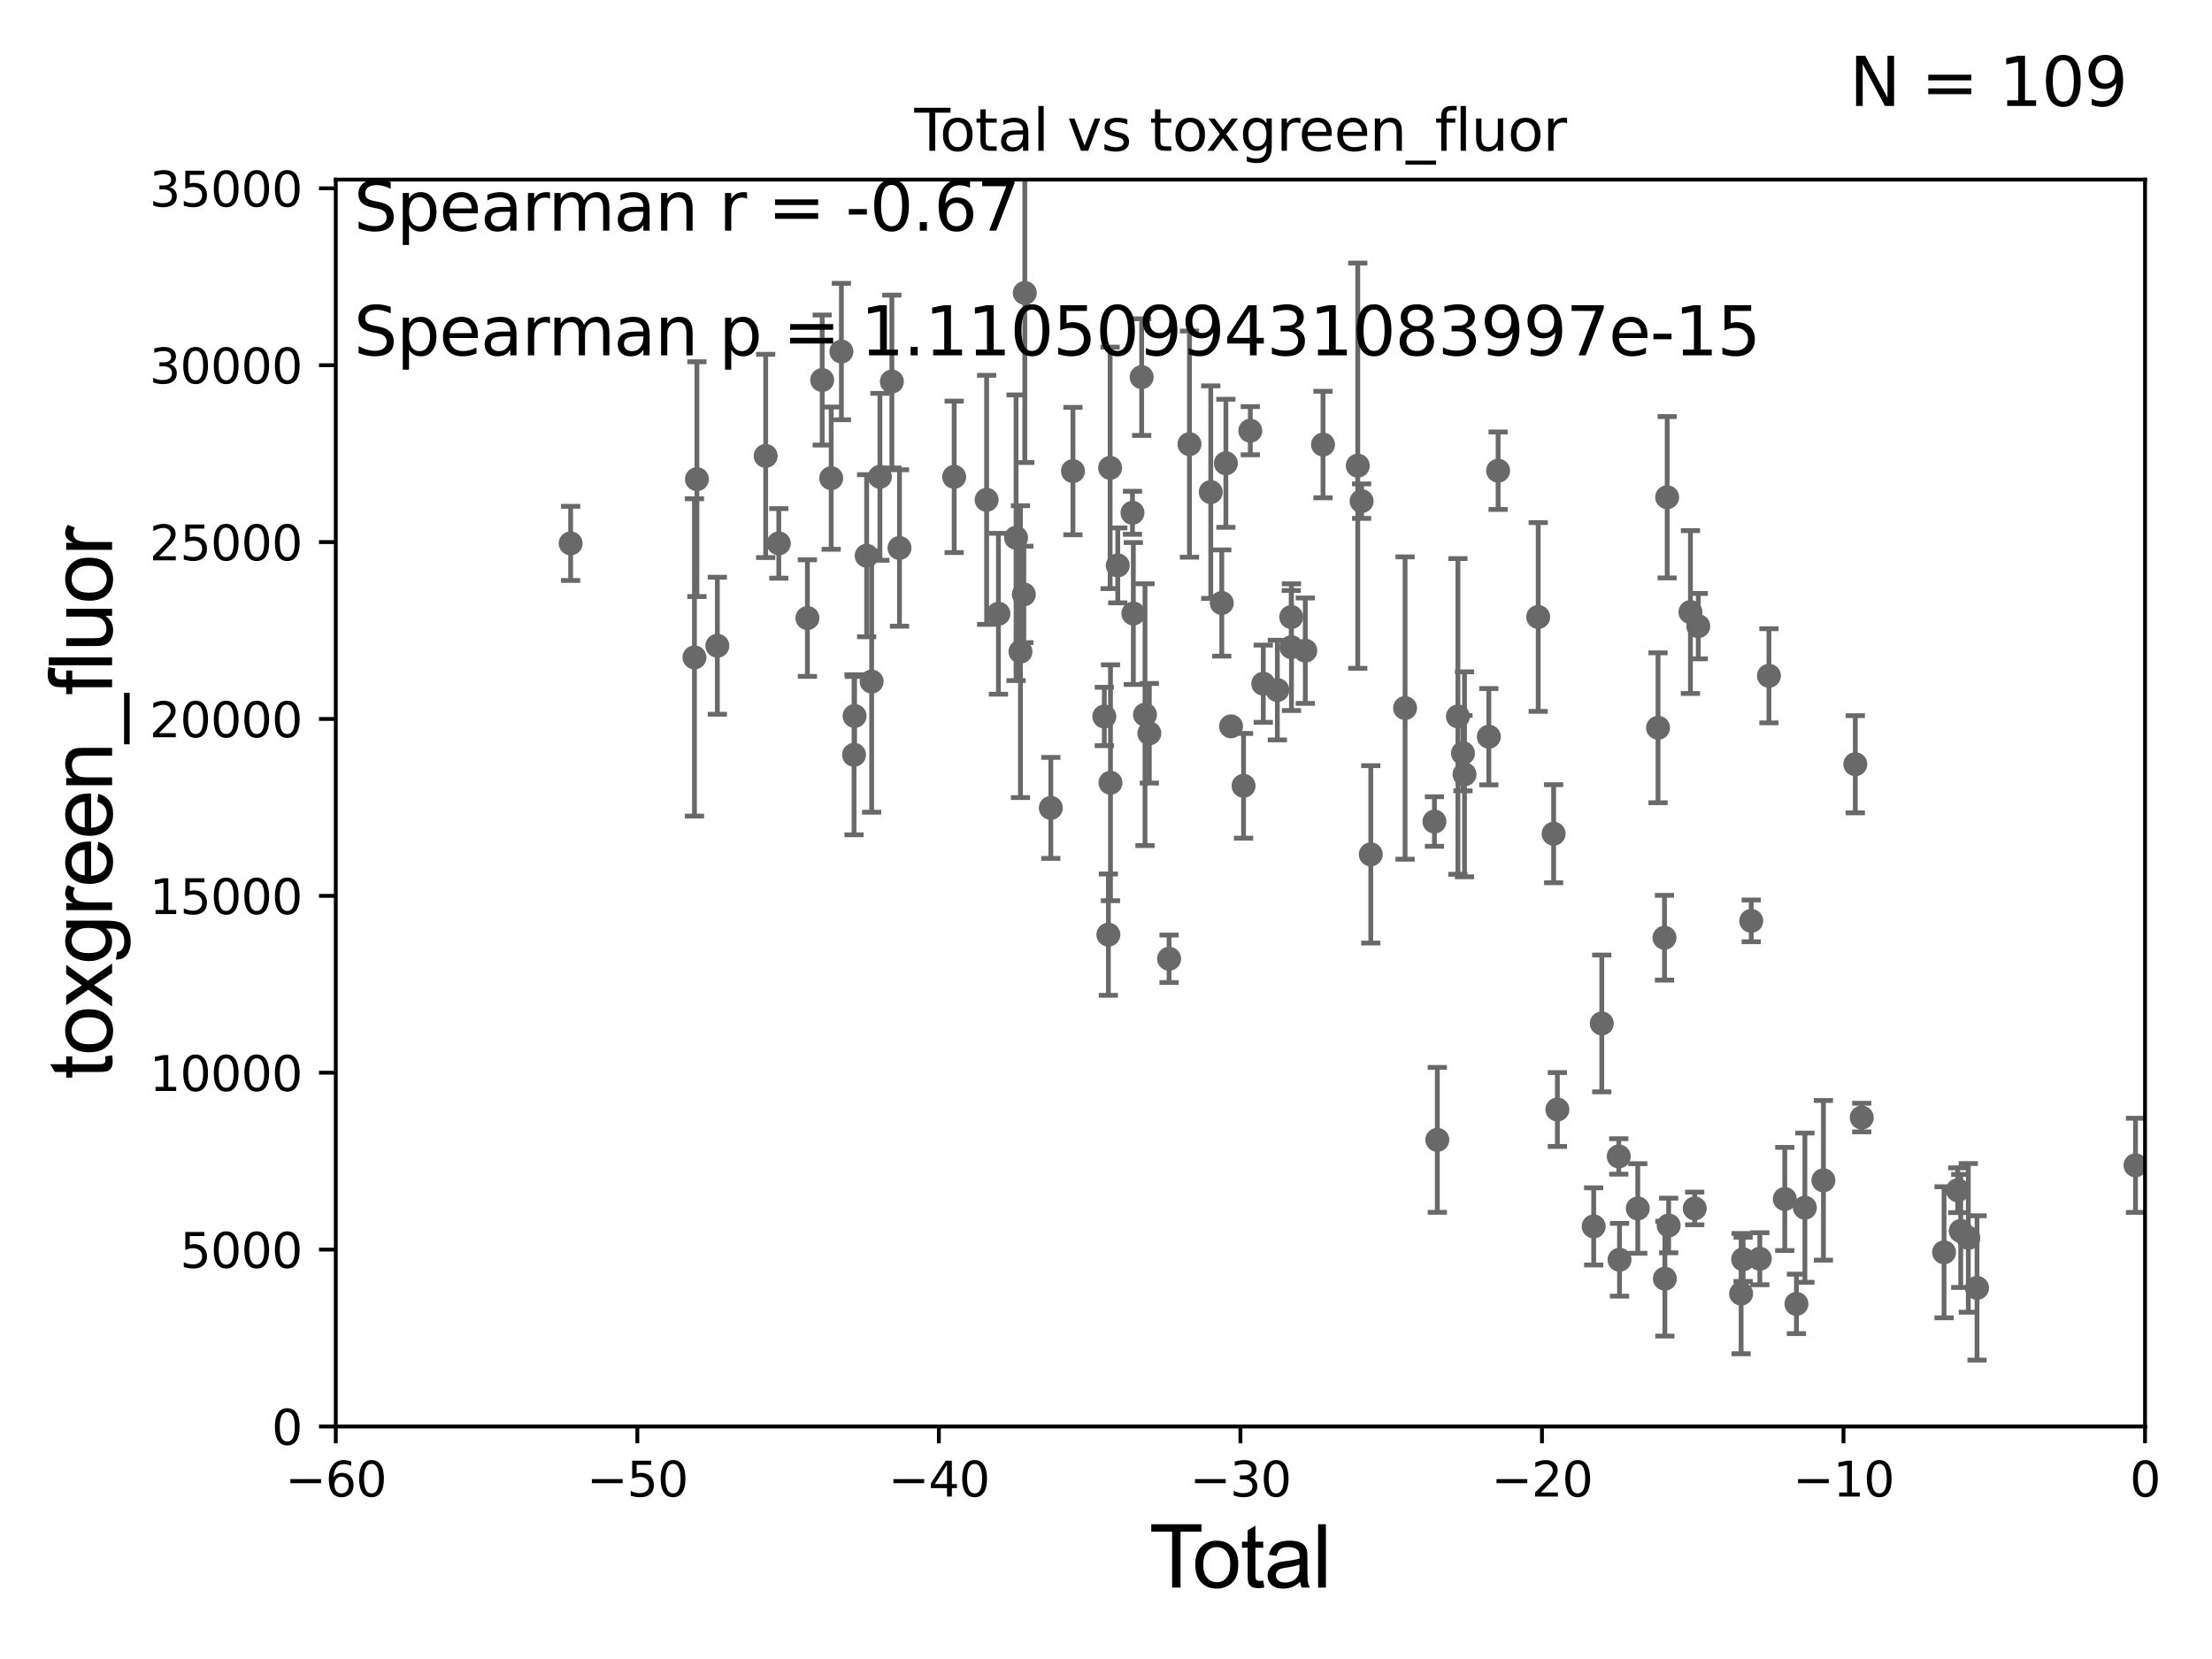 <?xml version="1.0" encoding="utf-8" standalone="no"?>
<!DOCTYPE svg PUBLIC "-//W3C//DTD SVG 1.1//EN"
  "http://www.w3.org/Graphics/SVG/1.1/DTD/svg11.dtd">
<svg xmlns:xlink="http://www.w3.org/1999/xlink" width="460.8pt" height="345.6pt" viewBox="0 0 460.8 345.6" xmlns="http://www.w3.org/2000/svg" version="1.1">
 <defs>
  <style type="text/css">*{stroke-linejoin: round; stroke-linecap: butt}</style>
 </defs>
 <g id="figure_1">
  <g id="patch_1">
   <path d="M 0 345.6 
L 460.8 345.6 
L 460.8 0 
L 0 0 
z
" style="fill: #ffffff"/>
  </g>
  <g id="axes_1">
   <g id="patch_2">
    <path d="M 69.95 297.16 
L 446.85 297.16 
L 446.85 37.411 
L 69.95 37.411 
z
" style="fill: #ffffff"/>
   </g>
   <g id="PathCollection_1">
    <defs>
     <path id="m8abd5e32b2" d="M 0 1.118 
C 0.297 1.118 0.581 1 0.791 0.791 
C 1 0.581 1.118 0.297 1.118 0 
C 1.118 -0.297 1 -0.581 0.791 -0.791 
C 0.581 -1 0.297 -1.118 0 -1.118 
C -0.297 -1.118 -0.581 -1 -0.791 -0.791 
C -1 -0.581 -1.118 -0.297 -1.118 0 
C -1.118 0.297 -1 0.581 -0.791 0.791 
C -0.581 1 -0.297 1.118 0 1.118 
z
" style="stroke: #696969"/>
    </defs>
    <g clip-path="url(#p392241acef)">
     <use xlink:href="#m8abd5e32b2" x="118.875" y="113.199" style="fill: #696969; stroke: #696969"/>
     <use xlink:href="#m8abd5e32b2" x="363.126" y="262.34" style="fill: #696969; stroke: #696969"/>
     <use xlink:href="#m8abd5e32b2" x="362.706" y="269.485" style="fill: #696969; stroke: #696969"/>
     <use xlink:href="#m8abd5e32b2" x="353.779" y="130.437" style="fill: #696969; stroke: #696969"/>
     <use xlink:href="#m8abd5e32b2" x="353.041" y="251.735" style="fill: #696969; stroke: #696969"/>
     <use xlink:href="#m8abd5e32b2" x="352.151" y="127.504" style="fill: #696969; stroke: #696969"/>
     <use xlink:href="#m8abd5e32b2" x="347.613" y="255.289" style="fill: #696969; stroke: #696969"/>
     <use xlink:href="#m8abd5e32b2" x="347.303" y="103.583" style="fill: #696969; stroke: #696969"/>
     <use xlink:href="#m8abd5e32b2" x="346.824" y="266.37" style="fill: #696969; stroke: #696969"/>
     <use xlink:href="#m8abd5e32b2" x="346.744" y="195.348" style="fill: #696969; stroke: #696969"/>
     <use xlink:href="#m8abd5e32b2" x="345.4" y="151.608" style="fill: #696969; stroke: #696969"/>
     <use xlink:href="#m8abd5e32b2" x="341.177" y="251.749" style="fill: #696969; stroke: #696969"/>
     <use xlink:href="#m8abd5e32b2" x="337.375" y="262.429" style="fill: #696969; stroke: #696969"/>
     <use xlink:href="#m8abd5e32b2" x="337.219" y="240.906" style="fill: #696969; stroke: #696969"/>
     <use xlink:href="#m8abd5e32b2" x="333.678" y="213.2" style="fill: #696969; stroke: #696969"/>
     <use xlink:href="#m8abd5e32b2" x="331.993" y="255.483" style="fill: #696969; stroke: #696969"/>
     <use xlink:href="#m8abd5e32b2" x="324.432" y="231.135" style="fill: #696969; stroke: #696969"/>
     <use xlink:href="#m8abd5e32b2" x="323.649" y="173.68" style="fill: #696969; stroke: #696969"/>
     <use xlink:href="#m8abd5e32b2" x="320.435" y="128.528" style="fill: #696969; stroke: #696969"/>
     <use xlink:href="#m8abd5e32b2" x="312.085" y="98.055" style="fill: #696969; stroke: #696969"/>
     <use xlink:href="#m8abd5e32b2" x="310.152" y="153.471" style="fill: #696969; stroke: #696969"/>
     <use xlink:href="#m8abd5e32b2" x="305.087" y="161.305" style="fill: #696969; stroke: #696969"/>
     <use xlink:href="#m8abd5e32b2" x="304.765" y="156.897" style="fill: #696969; stroke: #696969"/>
     <use xlink:href="#m8abd5e32b2" x="303.713" y="149.245" style="fill: #696969; stroke: #696969"/>
     <use xlink:href="#m8abd5e32b2" x="364.817" y="191.835" style="fill: #696969; stroke: #696969"/>
     <use xlink:href="#m8abd5e32b2" x="366.604" y="262.218" style="fill: #696969; stroke: #696969"/>
     <use xlink:href="#m8abd5e32b2" x="368.502" y="140.78" style="fill: #696969; stroke: #696969"/>
     <use xlink:href="#m8abd5e32b2" x="371.802" y="249.767" style="fill: #696969; stroke: #696969"/>
     <use xlink:href="#m8abd5e32b2" x="33178.6" y="239.21" style="fill: #696969; stroke: #696969"/>
     <use xlink:href="#m8abd5e32b2" x="33178.6" y="237.965" style="fill: #696969; stroke: #696969"/>
     <use xlink:href="#m8abd5e32b2" x="495.842" y="234.626" style="fill: #696969; stroke: #696969"/>
     <use xlink:href="#m8abd5e32b2" x="492.26" y="254.562" style="fill: #696969; stroke: #696969"/>
     <use xlink:href="#m8abd5e32b2" x="478.461" y="234.765" style="fill: #696969; stroke: #696969"/>
     <use xlink:href="#m8abd5e32b2" x="477.759" y="261.846" style="fill: #696969; stroke: #696969"/>
     <use xlink:href="#m8abd5e32b2" x="299.421" y="237.453" style="fill: #696969; stroke: #696969"/>
     <use xlink:href="#m8abd5e32b2" x="455.713" y="253.493" style="fill: #696969; stroke: #696969"/>
     <use xlink:href="#m8abd5e32b2" x="444.865" y="242.756" style="fill: #696969; stroke: #696969"/>
     <use xlink:href="#m8abd5e32b2" x="411.851" y="268.298" style="fill: #696969; stroke: #696969"/>
     <use xlink:href="#m8abd5e32b2" x="410.035" y="257.871" style="fill: #696969; stroke: #696969"/>
     <use xlink:href="#m8abd5e32b2" x="408.457" y="256.425" style="fill: #696969; stroke: #696969"/>
     <use xlink:href="#m8abd5e32b2" x="407.827" y="247.946" style="fill: #696969; stroke: #696969"/>
     <use xlink:href="#m8abd5e32b2" x="404.982" y="260.876" style="fill: #696969; stroke: #696969"/>
     <use xlink:href="#m8abd5e32b2" x="387.835" y="232.809" style="fill: #696969; stroke: #696969"/>
     <use xlink:href="#m8abd5e32b2" x="386.496" y="159.204" style="fill: #696969; stroke: #696969"/>
     <use xlink:href="#m8abd5e32b2" x="379.852" y="245.88" style="fill: #696969; stroke: #696969"/>
     <use xlink:href="#m8abd5e32b2" x="375.992" y="251.58" style="fill: #696969; stroke: #696969"/>
     <use xlink:href="#m8abd5e32b2" x="374.23" y="271.623" style="fill: #696969; stroke: #696969"/>
     <use xlink:href="#m8abd5e32b2" x="453.736" y="268.632" style="fill: #696969; stroke: #696969"/>
     <use xlink:href="#m8abd5e32b2" x="33178.6" y="266.82" style="fill: #696969; stroke: #696969"/>
     <use xlink:href="#m8abd5e32b2" x="33178.6" y="179.092" style="fill: #696969; stroke: #696969"/>
     <use xlink:href="#m8abd5e32b2" x="298.82" y="171.144" style="fill: #696969; stroke: #696969"/>
     <use xlink:href="#m8abd5e32b2" x="285.56" y="177.98" style="fill: #696969; stroke: #696969"/>
     <use xlink:href="#m8abd5e32b2" x="213.486" y="61.025" style="fill: #696969; stroke: #696969"/>
     <use xlink:href="#m8abd5e32b2" x="213.281" y="123.829" style="fill: #696969; stroke: #696969"/>
     <use xlink:href="#m8abd5e32b2" x="212.581" y="135.749" style="fill: #696969; stroke: #696969"/>
     <use xlink:href="#m8abd5e32b2" x="211.666" y="112.022" style="fill: #696969; stroke: #696969"/>
     <use xlink:href="#m8abd5e32b2" x="207.994" y="127.858" style="fill: #696969; stroke: #696969"/>
     <use xlink:href="#m8abd5e32b2" x="205.533" y="104.123" style="fill: #696969; stroke: #696969"/>
     <use xlink:href="#m8abd5e32b2" x="198.773" y="99.335" style="fill: #696969; stroke: #696969"/>
     <use xlink:href="#m8abd5e32b2" x="187.38" y="114.153" style="fill: #696969; stroke: #696969"/>
     <use xlink:href="#m8abd5e32b2" x="185.791" y="79.485" style="fill: #696969; stroke: #696969"/>
     <use xlink:href="#m8abd5e32b2" x="183.306" y="99.328" style="fill: #696969; stroke: #696969"/>
     <use xlink:href="#m8abd5e32b2" x="181.58" y="141.982" style="fill: #696969; stroke: #696969"/>
     <use xlink:href="#m8abd5e32b2" x="180.543" y="115.767" style="fill: #696969; stroke: #696969"/>
     <use xlink:href="#m8abd5e32b2" x="178.027" y="149.157" style="fill: #696969; stroke: #696969"/>
     <use xlink:href="#m8abd5e32b2" x="177.912" y="157.235" style="fill: #696969; stroke: #696969"/>
     <use xlink:href="#m8abd5e32b2" x="175.279" y="73.236" style="fill: #696969; stroke: #696969"/>
     <use xlink:href="#m8abd5e32b2" x="173.154" y="99.614" style="fill: #696969; stroke: #696969"/>
     <use xlink:href="#m8abd5e32b2" x="171.278" y="79.167" style="fill: #696969; stroke: #696969"/>
     <use xlink:href="#m8abd5e32b2" x="168.195" y="128.754" style="fill: #696969; stroke: #696969"/>
     <use xlink:href="#m8abd5e32b2" x="162.239" y="113.2" style="fill: #696969; stroke: #696969"/>
     <use xlink:href="#m8abd5e32b2" x="159.509" y="94.978" style="fill: #696969; stroke: #696969"/>
     <use xlink:href="#m8abd5e32b2" x="149.438" y="134.52" style="fill: #696969; stroke: #696969"/>
     <use xlink:href="#m8abd5e32b2" x="145.18" y="99.816" style="fill: #696969; stroke: #696969"/>
     <use xlink:href="#m8abd5e32b2" x="144.669" y="136.951" style="fill: #696969; stroke: #696969"/>
     <use xlink:href="#m8abd5e32b2" x="218.905" y="168.304" style="fill: #696969; stroke: #696969"/>
     <use xlink:href="#m8abd5e32b2" x="223.516" y="98.139" style="fill: #696969; stroke: #696969"/>
     <use xlink:href="#m8abd5e32b2" x="230.048" y="149.256" style="fill: #696969; stroke: #696969"/>
     <use xlink:href="#m8abd5e32b2" x="230.895" y="194.704" style="fill: #696969; stroke: #696969"/>
     <use xlink:href="#m8abd5e32b2" x="283.649" y="104.399" style="fill: #696969; stroke: #696969"/>
     <use xlink:href="#m8abd5e32b2" x="282.848" y="97.008" style="fill: #696969; stroke: #696969"/>
     <use xlink:href="#m8abd5e32b2" x="275.604" y="92.606" style="fill: #696969; stroke: #696969"/>
     <use xlink:href="#m8abd5e32b2" x="271.917" y="135.545" style="fill: #696969; stroke: #696969"/>
     <use xlink:href="#m8abd5e32b2" x="269.032" y="134.821" style="fill: #696969; stroke: #696969"/>
     <use xlink:href="#m8abd5e32b2" x="268.99" y="128.542" style="fill: #696969; stroke: #696969"/>
     <use xlink:href="#m8abd5e32b2" x="266.094" y="143.749" style="fill: #696969; stroke: #696969"/>
     <use xlink:href="#m8abd5e32b2" x="263.163" y="142.429" style="fill: #696969; stroke: #696969"/>
     <use xlink:href="#m8abd5e32b2" x="260.462" y="89.723" style="fill: #696969; stroke: #696969"/>
     <use xlink:href="#m8abd5e32b2" x="259.056" y="163.697" style="fill: #696969; stroke: #696969"/>
     <use xlink:href="#m8abd5e32b2" x="256.448" y="151.31" style="fill: #696969; stroke: #696969"/>
     <use xlink:href="#m8abd5e32b2" x="292.704" y="147.5" style="fill: #696969; stroke: #696969"/>
     <use xlink:href="#m8abd5e32b2" x="255.372" y="96.508" style="fill: #696969; stroke: #696969"/>
     <use xlink:href="#m8abd5e32b2" x="252.223" y="102.518" style="fill: #696969; stroke: #696969"/>
     <use xlink:href="#m8abd5e32b2" x="247.788" y="92.52" style="fill: #696969; stroke: #696969"/>
     <use xlink:href="#m8abd5e32b2" x="243.542" y="199.731" style="fill: #696969; stroke: #696969"/>
     <use xlink:href="#m8abd5e32b2" x="239.427" y="152.757" style="fill: #696969; stroke: #696969"/>
     <use xlink:href="#m8abd5e32b2" x="238.526" y="148.879" style="fill: #696969; stroke: #696969"/>
     <use xlink:href="#m8abd5e32b2" x="237.829" y="78.559" style="fill: #696969; stroke: #696969"/>
     <use xlink:href="#m8abd5e32b2" x="236.097" y="127.804" style="fill: #696969; stroke: #696969"/>
     <use xlink:href="#m8abd5e32b2" x="235.915" y="106.821" style="fill: #696969; stroke: #696969"/>
     <use xlink:href="#m8abd5e32b2" x="232.851" y="117.781" style="fill: #696969; stroke: #696969"/>
     <use xlink:href="#m8abd5e32b2" x="231.334" y="163.062" style="fill: #696969; stroke: #696969"/>
     <use xlink:href="#m8abd5e32b2" x="231.261" y="97.461" style="fill: #696969; stroke: #696969"/>
     <use xlink:href="#m8abd5e32b2" x="254.517" y="125.617" style="fill: #696969; stroke: #696969"/>
     <use xlink:href="#m8abd5e32b2" x="33178.6" y="125.907" style="fill: #696969; stroke: #696969"/>
    </g>
   </g>
   <g id="matplotlib.axis_1">
    <g id="xtick_1">
     <g id="line2d_1">
      <defs>
       <path id="m5750b228fe" d="M 0 0 
L 0 3.5 
" style="stroke: #000000; stroke-width: 0.8"/>
      </defs>
      <g>
       <use xlink:href="#m5750b228fe" x="69.95" y="297.16" style="stroke: #000000; stroke-width: 0.8"/>
      </g>
     </g>
     <g id="text_1">
      <!-- −60 -->
      <g transform="translate(59.398 311.758)scale(0.1 -0.1)">
       <defs>
        <path id="DejaVuSans-2212" d="M 678 2272 
L 4684 2272 
L 4684 1741 
L 678 1741 
L 678 2272 
z
" transform="scale(0.016)"/>
        <path id="DejaVuSans-36" d="M 2113 2584 
Q 1688 2584 1439 2293 
Q 1191 2003 1191 1497 
Q 1191 994 1439 701 
Q 1688 409 2113 409 
Q 2538 409 2786 701 
Q 3034 994 3034 1497 
Q 3034 2003 2786 2293 
Q 2538 2584 2113 2584 
z
M 3366 4563 
L 3366 3988 
Q 3128 4100 2886 4159 
Q 2644 4219 2406 4219 
Q 1781 4219 1451 3797 
Q 1122 3375 1075 2522 
Q 1259 2794 1537 2939 
Q 1816 3084 2150 3084 
Q 2853 3084 3261 2657 
Q 3669 2231 3669 1497 
Q 3669 778 3244 343 
Q 2819 -91 2113 -91 
Q 1303 -91 875 529 
Q 447 1150 447 2328 
Q 447 3434 972 4092 
Q 1497 4750 2381 4750 
Q 2619 4750 2861 4703 
Q 3103 4656 3366 4563 
z
" transform="scale(0.016)"/>
        <path id="DejaVuSans-30" d="M 2034 4250 
Q 1547 4250 1301 3770 
Q 1056 3291 1056 2328 
Q 1056 1369 1301 889 
Q 1547 409 2034 409 
Q 2525 409 2770 889 
Q 3016 1369 3016 2328 
Q 3016 3291 2770 3770 
Q 2525 4250 2034 4250 
z
M 2034 4750 
Q 2819 4750 3233 4129 
Q 3647 3509 3647 2328 
Q 3647 1150 3233 529 
Q 2819 -91 2034 -91 
Q 1250 -91 836 529 
Q 422 1150 422 2328 
Q 422 3509 836 4129 
Q 1250 4750 2034 4750 
z
" transform="scale(0.016)"/>
       </defs>
       <use xlink:href="#DejaVuSans-2212"/>
       <use xlink:href="#DejaVuSans-36" x="83.789"/>
       <use xlink:href="#DejaVuSans-30" x="147.412"/>
      </g>
     </g>
    </g>
    <g id="xtick_2">
     <g id="line2d_2">
      <g>
       <use xlink:href="#m5750b228fe" x="132.767" y="297.16" style="stroke: #000000; stroke-width: 0.8"/>
      </g>
     </g>
     <g id="text_2">
      <!-- −50 -->
      <g transform="translate(122.214 311.758)scale(0.1 -0.1)">
       <defs>
        <path id="DejaVuSans-35" d="M 691 4666 
L 3169 4666 
L 3169 4134 
L 1269 4134 
L 1269 2991 
Q 1406 3038 1543 3061 
Q 1681 3084 1819 3084 
Q 2600 3084 3056 2656 
Q 3513 2228 3513 1497 
Q 3513 744 3044 326 
Q 2575 -91 1722 -91 
Q 1428 -91 1123 -41 
Q 819 9 494 109 
L 494 744 
Q 775 591 1075 516 
Q 1375 441 1709 441 
Q 2250 441 2565 725 
Q 2881 1009 2881 1497 
Q 2881 1984 2565 2268 
Q 2250 2553 1709 2553 
Q 1456 2553 1204 2497 
Q 953 2441 691 2322 
L 691 4666 
z
" transform="scale(0.016)"/>
       </defs>
       <use xlink:href="#DejaVuSans-2212"/>
       <use xlink:href="#DejaVuSans-35" x="83.789"/>
       <use xlink:href="#DejaVuSans-30" x="147.412"/>
      </g>
     </g>
    </g>
    <g id="xtick_3">
     <g id="line2d_3">
      <g>
       <use xlink:href="#m5750b228fe" x="195.583" y="297.16" style="stroke: #000000; stroke-width: 0.8"/>
      </g>
     </g>
     <g id="text_3">
      <!-- −40 -->
      <g transform="translate(185.031 311.758)scale(0.1 -0.1)">
       <defs>
        <path id="DejaVuSans-34" d="M 2419 4116 
L 825 1625 
L 2419 1625 
L 2419 4116 
z
M 2253 4666 
L 3047 4666 
L 3047 1625 
L 3713 1625 
L 3713 1100 
L 3047 1100 
L 3047 0 
L 2419 0 
L 2419 1100 
L 313 1100 
L 313 1709 
L 2253 4666 
z
" transform="scale(0.016)"/>
       </defs>
       <use xlink:href="#DejaVuSans-2212"/>
       <use xlink:href="#DejaVuSans-34" x="83.789"/>
       <use xlink:href="#DejaVuSans-30" x="147.412"/>
      </g>
     </g>
    </g>
    <g id="xtick_4">
     <g id="line2d_4">
      <g>
       <use xlink:href="#m5750b228fe" x="258.4" y="297.16" style="stroke: #000000; stroke-width: 0.8"/>
      </g>
     </g>
     <g id="text_4">
      <!-- −30 -->
      <g transform="translate(247.848 311.758)scale(0.1 -0.1)">
       <defs>
        <path id="DejaVuSans-33" d="M 2597 2516 
Q 3050 2419 3304 2112 
Q 3559 1806 3559 1356 
Q 3559 666 3084 287 
Q 2609 -91 1734 -91 
Q 1441 -91 1130 -33 
Q 819 25 488 141 
L 488 750 
Q 750 597 1062 519 
Q 1375 441 1716 441 
Q 2309 441 2620 675 
Q 2931 909 2931 1356 
Q 2931 1769 2642 2001 
Q 2353 2234 1838 2234 
L 1294 2234 
L 1294 2753 
L 1863 2753 
Q 2328 2753 2575 2939 
Q 2822 3125 2822 3475 
Q 2822 3834 2567 4026 
Q 2313 4219 1838 4219 
Q 1578 4219 1281 4162 
Q 984 4106 628 3988 
L 628 4550 
Q 988 4650 1302 4700 
Q 1616 4750 1894 4750 
Q 2613 4750 3031 4423 
Q 3450 4097 3450 3541 
Q 3450 3153 3228 2886 
Q 3006 2619 2597 2516 
z
" transform="scale(0.016)"/>
       </defs>
       <use xlink:href="#DejaVuSans-2212"/>
       <use xlink:href="#DejaVuSans-33" x="83.789"/>
       <use xlink:href="#DejaVuSans-30" x="147.412"/>
      </g>
     </g>
    </g>
    <g id="xtick_5">
     <g id="line2d_5">
      <g>
       <use xlink:href="#m5750b228fe" x="321.217" y="297.16" style="stroke: #000000; stroke-width: 0.8"/>
      </g>
     </g>
     <g id="text_5">
      <!-- −20 -->
      <g transform="translate(310.664 311.758)scale(0.1 -0.1)">
       <defs>
        <path id="DejaVuSans-32" d="M 1228 531 
L 3431 531 
L 3431 0 
L 469 0 
L 469 531 
Q 828 903 1448 1529 
Q 2069 2156 2228 2338 
Q 2531 2678 2651 2914 
Q 2772 3150 2772 3378 
Q 2772 3750 2511 3984 
Q 2250 4219 1831 4219 
Q 1534 4219 1204 4116 
Q 875 4013 500 3803 
L 500 4441 
Q 881 4594 1212 4672 
Q 1544 4750 1819 4750 
Q 2544 4750 2975 4387 
Q 3406 4025 3406 3419 
Q 3406 3131 3298 2873 
Q 3191 2616 2906 2266 
Q 2828 2175 2409 1742 
Q 1991 1309 1228 531 
z
" transform="scale(0.016)"/>
       </defs>
       <use xlink:href="#DejaVuSans-2212"/>
       <use xlink:href="#DejaVuSans-32" x="83.789"/>
       <use xlink:href="#DejaVuSans-30" x="147.412"/>
      </g>
     </g>
    </g>
    <g id="xtick_6">
     <g id="line2d_6">
      <g>
       <use xlink:href="#m5750b228fe" x="384.033" y="297.16" style="stroke: #000000; stroke-width: 0.8"/>
      </g>
     </g>
     <g id="text_6">
      <!-- −10 -->
      <g transform="translate(373.481 311.758)scale(0.1 -0.1)">
       <defs>
        <path id="DejaVuSans-31" d="M 794 531 
L 1825 531 
L 1825 4091 
L 703 3866 
L 703 4441 
L 1819 4666 
L 2450 4666 
L 2450 531 
L 3481 531 
L 3481 0 
L 794 0 
L 794 531 
z
" transform="scale(0.016)"/>
       </defs>
       <use xlink:href="#DejaVuSans-2212"/>
       <use xlink:href="#DejaVuSans-31" x="83.789"/>
       <use xlink:href="#DejaVuSans-30" x="147.412"/>
      </g>
     </g>
    </g>
    <g id="xtick_7">
     <g id="line2d_7">
      <g>
       <use xlink:href="#m5750b228fe" x="446.85" y="297.16" style="stroke: #000000; stroke-width: 0.8"/>
      </g>
     </g>
     <g id="text_7">
      <!-- 0 -->
      <g transform="translate(443.669 311.758)scale(0.1 -0.1)">
       <use xlink:href="#DejaVuSans-30"/>
      </g>
     </g>
    </g>
    <g id="text_8">
     <!-- Total -->
     <g transform="translate(239.395 330.722)scale(0.18 -0.18)">
      <defs>
       <path id="ArialMT-54" d="M 1659 0 
L 1659 4041 
L 150 4041 
L 150 4581 
L 3781 4581 
L 3781 4041 
L 2266 4041 
L 2266 0 
L 1659 0 
z
" transform="scale(0.016)"/>
       <path id="ArialMT-6f" d="M 213 1659 
Q 213 2581 725 3025 
Q 1153 3394 1769 3394 
Q 2453 3394 2887 2945 
Q 3322 2497 3322 1706 
Q 3322 1066 3130 698 
Q 2938 331 2570 128 
Q 2203 -75 1769 -75 
Q 1072 -75 642 372 
Q 213 819 213 1659 
z
M 791 1659 
Q 791 1022 1069 705 
Q 1347 388 1769 388 
Q 2188 388 2466 706 
Q 2744 1025 2744 1678 
Q 2744 2294 2464 2611 
Q 2184 2928 1769 2928 
Q 1347 2928 1069 2612 
Q 791 2297 791 1659 
z
" transform="scale(0.016)"/>
       <path id="ArialMT-74" d="M 1650 503 
L 1731 6 
Q 1494 -44 1306 -44 
Q 1000 -44 831 53 
Q 663 150 594 308 
Q 525 466 525 972 
L 525 2881 
L 113 2881 
L 113 3319 
L 525 3319 
L 525 4141 
L 1084 4478 
L 1084 3319 
L 1650 3319 
L 1650 2881 
L 1084 2881 
L 1084 941 
Q 1084 700 1114 631 
Q 1144 563 1211 522 
Q 1278 481 1403 481 
Q 1497 481 1650 503 
z
" transform="scale(0.016)"/>
       <path id="ArialMT-61" d="M 2588 409 
Q 2275 144 1986 34 
Q 1697 -75 1366 -75 
Q 819 -75 525 192 
Q 231 459 231 875 
Q 231 1119 342 1320 
Q 453 1522 633 1644 
Q 813 1766 1038 1828 
Q 1203 1872 1538 1913 
Q 2219 1994 2541 2106 
Q 2544 2222 2544 2253 
Q 2544 2597 2384 2738 
Q 2169 2928 1744 2928 
Q 1347 2928 1158 2789 
Q 969 2650 878 2297 
L 328 2372 
Q 403 2725 575 2942 
Q 747 3159 1072 3276 
Q 1397 3394 1825 3394 
Q 2250 3394 2515 3294 
Q 2781 3194 2906 3042 
Q 3031 2891 3081 2659 
Q 3109 2516 3109 2141 
L 3109 1391 
Q 3109 606 3145 398 
Q 3181 191 3288 0 
L 2700 0 
Q 2613 175 2588 409 
z
M 2541 1666 
Q 2234 1541 1622 1453 
Q 1275 1403 1131 1340 
Q 988 1278 909 1158 
Q 831 1038 831 891 
Q 831 666 1001 516 
Q 1172 366 1500 366 
Q 1825 366 2078 508 
Q 2331 650 2450 897 
Q 2541 1088 2541 1459 
L 2541 1666 
z
" transform="scale(0.016)"/>
       <path id="ArialMT-6c" d="M 409 0 
L 409 4581 
L 972 4581 
L 972 0 
L 409 0 
z
" transform="scale(0.016)"/>
      </defs>
      <use xlink:href="#ArialMT-54"/>
      <use xlink:href="#ArialMT-6f" x="49.959"/>
      <use xlink:href="#ArialMT-74" x="105.574"/>
      <use xlink:href="#ArialMT-61" x="133.357"/>
      <use xlink:href="#ArialMT-6c" x="188.973"/>
     </g>
    </g>
   </g>
   <g id="matplotlib.axis_2">
    <g id="ytick_1">
     <g id="line2d_8">
      <defs>
       <path id="m2327b236e1" d="M 0 0 
L -3.5 0 
" style="stroke: #000000; stroke-width: 0.8"/>
      </defs>
      <g>
       <use xlink:href="#m2327b236e1" x="69.95" y="297.16" style="stroke: #000000; stroke-width: 0.8"/>
      </g>
     </g>
     <g id="text_9">
      <!-- 0 -->
      <g transform="translate(56.587 300.959)scale(0.1 -0.1)">
       <use xlink:href="#DejaVuSans-30"/>
      </g>
     </g>
    </g>
    <g id="ytick_2">
     <g id="line2d_9">
      <g>
       <use xlink:href="#m2327b236e1" x="69.95" y="260.313" style="stroke: #000000; stroke-width: 0.8"/>
      </g>
     </g>
     <g id="text_10">
      <!-- 5000 -->
      <g transform="translate(37.5 264.112)scale(0.1 -0.1)">
       <use xlink:href="#DejaVuSans-35"/>
       <use xlink:href="#DejaVuSans-30" x="63.623"/>
       <use xlink:href="#DejaVuSans-30" x="127.246"/>
       <use xlink:href="#DejaVuSans-30" x="190.869"/>
      </g>
     </g>
    </g>
    <g id="ytick_3">
     <g id="line2d_10">
      <g>
       <use xlink:href="#m2327b236e1" x="69.95" y="223.467" style="stroke: #000000; stroke-width: 0.8"/>
      </g>
     </g>
     <g id="text_11">
      <!-- 10000 -->
      <g transform="translate(31.137 227.266)scale(0.1 -0.1)">
       <use xlink:href="#DejaVuSans-31"/>
       <use xlink:href="#DejaVuSans-30" x="63.623"/>
       <use xlink:href="#DejaVuSans-30" x="127.246"/>
       <use xlink:href="#DejaVuSans-30" x="190.869"/>
       <use xlink:href="#DejaVuSans-30" x="254.492"/>
      </g>
     </g>
    </g>
    <g id="ytick_4">
     <g id="line2d_11">
      <g>
       <use xlink:href="#m2327b236e1" x="69.95" y="186.62" style="stroke: #000000; stroke-width: 0.8"/>
      </g>
     </g>
     <g id="text_12">
      <!-- 15000 -->
      <g transform="translate(31.137 190.419)scale(0.1 -0.1)">
       <use xlink:href="#DejaVuSans-31"/>
       <use xlink:href="#DejaVuSans-35" x="63.623"/>
       <use xlink:href="#DejaVuSans-30" x="127.246"/>
       <use xlink:href="#DejaVuSans-30" x="190.869"/>
       <use xlink:href="#DejaVuSans-30" x="254.492"/>
      </g>
     </g>
    </g>
    <g id="ytick_5">
     <g id="line2d_12">
      <g>
       <use xlink:href="#m2327b236e1" x="69.95" y="149.773" style="stroke: #000000; stroke-width: 0.8"/>
      </g>
     </g>
     <g id="text_13">
      <!-- 20000 -->
      <g transform="translate(31.137 153.572)scale(0.1 -0.1)">
       <use xlink:href="#DejaVuSans-32"/>
       <use xlink:href="#DejaVuSans-30" x="63.623"/>
       <use xlink:href="#DejaVuSans-30" x="127.246"/>
       <use xlink:href="#DejaVuSans-30" x="190.869"/>
       <use xlink:href="#DejaVuSans-30" x="254.492"/>
      </g>
     </g>
    </g>
    <g id="ytick_6">
     <g id="line2d_13">
      <g>
       <use xlink:href="#m2327b236e1" x="69.95" y="112.926" style="stroke: #000000; stroke-width: 0.8"/>
      </g>
     </g>
     <g id="text_14">
      <!-- 25000 -->
      <g transform="translate(31.137 116.726)scale(0.1 -0.1)">
       <use xlink:href="#DejaVuSans-32"/>
       <use xlink:href="#DejaVuSans-35" x="63.623"/>
       <use xlink:href="#DejaVuSans-30" x="127.246"/>
       <use xlink:href="#DejaVuSans-30" x="190.869"/>
       <use xlink:href="#DejaVuSans-30" x="254.492"/>
      </g>
     </g>
    </g>
    <g id="ytick_7">
     <g id="line2d_14">
      <g>
       <use xlink:href="#m2327b236e1" x="69.95" y="76.08" style="stroke: #000000; stroke-width: 0.8"/>
      </g>
     </g>
     <g id="text_15">
      <!-- 30000 -->
      <g transform="translate(31.137 79.879)scale(0.1 -0.1)">
       <use xlink:href="#DejaVuSans-33"/>
       <use xlink:href="#DejaVuSans-30" x="63.623"/>
       <use xlink:href="#DejaVuSans-30" x="127.246"/>
       <use xlink:href="#DejaVuSans-30" x="190.869"/>
       <use xlink:href="#DejaVuSans-30" x="254.492"/>
      </g>
     </g>
    </g>
    <g id="ytick_8">
     <g id="line2d_15">
      <g>
       <use xlink:href="#m2327b236e1" x="69.95" y="39.233" style="stroke: #000000; stroke-width: 0.8"/>
      </g>
     </g>
     <g id="text_16">
      <!-- 35000 -->
      <g transform="translate(31.137 43.032)scale(0.1 -0.1)">
       <use xlink:href="#DejaVuSans-33"/>
       <use xlink:href="#DejaVuSans-35" x="63.623"/>
       <use xlink:href="#DejaVuSans-30" x="127.246"/>
       <use xlink:href="#DejaVuSans-30" x="190.869"/>
       <use xlink:href="#DejaVuSans-30" x="254.492"/>
      </g>
     </g>
    </g>
    <g id="text_17">
     <!-- toxgreen_fluor -->
     <g transform="translate(23.349 224.818)rotate(-90)scale(0.18 -0.18)">
      <defs>
       <path id="ArialMT-78" d="M 47 0 
L 1259 1725 
L 138 3319 
L 841 3319 
L 1350 2541 
Q 1494 2319 1581 2169 
Q 1719 2375 1834 2534 
L 2394 3319 
L 3066 3319 
L 1919 1756 
L 3153 0 
L 2463 0 
L 1781 1031 
L 1600 1309 
L 728 0 
L 47 0 
z
" transform="scale(0.016)"/>
       <path id="ArialMT-67" d="M 319 -275 
L 866 -356 
Q 900 -609 1056 -725 
Q 1266 -881 1628 -881 
Q 2019 -881 2231 -725 
Q 2444 -569 2519 -288 
Q 2563 -116 2559 434 
Q 2191 0 1641 0 
Q 956 0 581 494 
Q 206 988 206 1678 
Q 206 2153 378 2554 
Q 550 2956 876 3175 
Q 1203 3394 1644 3394 
Q 2231 3394 2613 2919 
L 2613 3319 
L 3131 3319 
L 3131 450 
Q 3131 -325 2973 -648 
Q 2816 -972 2473 -1159 
Q 2131 -1347 1631 -1347 
Q 1038 -1347 672 -1080 
Q 306 -813 319 -275 
z
M 784 1719 
Q 784 1066 1043 766 
Q 1303 466 1694 466 
Q 2081 466 2343 764 
Q 2606 1063 2606 1700 
Q 2606 2309 2336 2618 
Q 2066 2928 1684 2928 
Q 1309 2928 1046 2623 
Q 784 2319 784 1719 
z
" transform="scale(0.016)"/>
       <path id="ArialMT-72" d="M 416 0 
L 416 3319 
L 922 3319 
L 922 2816 
Q 1116 3169 1280 3281 
Q 1444 3394 1641 3394 
Q 1925 3394 2219 3213 
L 2025 2691 
Q 1819 2813 1613 2813 
Q 1428 2813 1281 2702 
Q 1134 2591 1072 2394 
Q 978 2094 978 1738 
L 978 0 
L 416 0 
z
" transform="scale(0.016)"/>
       <path id="ArialMT-65" d="M 2694 1069 
L 3275 997 
Q 3138 488 2766 206 
Q 2394 -75 1816 -75 
Q 1088 -75 661 373 
Q 234 822 234 1631 
Q 234 2469 665 2931 
Q 1097 3394 1784 3394 
Q 2450 3394 2872 2941 
Q 3294 2488 3294 1666 
Q 3294 1616 3291 1516 
L 816 1516 
Q 847 969 1125 678 
Q 1403 388 1819 388 
Q 2128 388 2347 550 
Q 2566 713 2694 1069 
z
M 847 1978 
L 2700 1978 
Q 2663 2397 2488 2606 
Q 2219 2931 1791 2931 
Q 1403 2931 1139 2672 
Q 875 2413 847 1978 
z
" transform="scale(0.016)"/>
       <path id="ArialMT-6e" d="M 422 0 
L 422 3319 
L 928 3319 
L 928 2847 
Q 1294 3394 1984 3394 
Q 2284 3394 2536 3286 
Q 2788 3178 2913 3003 
Q 3038 2828 3088 2588 
Q 3119 2431 3119 2041 
L 3119 0 
L 2556 0 
L 2556 2019 
Q 2556 2363 2490 2533 
Q 2425 2703 2258 2804 
Q 2091 2906 1866 2906 
Q 1506 2906 1245 2678 
Q 984 2450 984 1813 
L 984 0 
L 422 0 
z
" transform="scale(0.016)"/>
       <path id="ArialMT-5f" d="M -97 -1272 
L -97 -866 
L 3631 -866 
L 3631 -1272 
L -97 -1272 
z
" transform="scale(0.016)"/>
       <path id="ArialMT-66" d="M 556 0 
L 556 2881 
L 59 2881 
L 59 3319 
L 556 3319 
L 556 3672 
Q 556 4006 616 4169 
Q 697 4388 901 4523 
Q 1106 4659 1475 4659 
Q 1713 4659 2000 4603 
L 1916 4113 
Q 1741 4144 1584 4144 
Q 1328 4144 1222 4034 
Q 1116 3925 1116 3625 
L 1116 3319 
L 1763 3319 
L 1763 2881 
L 1116 2881 
L 1116 0 
L 556 0 
z
" transform="scale(0.016)"/>
       <path id="ArialMT-75" d="M 2597 0 
L 2597 488 
Q 2209 -75 1544 -75 
Q 1250 -75 995 37 
Q 741 150 617 320 
Q 494 491 444 738 
Q 409 903 409 1263 
L 409 3319 
L 972 3319 
L 972 1478 
Q 972 1038 1006 884 
Q 1059 663 1231 536 
Q 1403 409 1656 409 
Q 1909 409 2131 539 
Q 2353 669 2445 892 
Q 2538 1116 2538 1541 
L 2538 3319 
L 3100 3319 
L 3100 0 
L 2597 0 
z
" transform="scale(0.016)"/>
      </defs>
      <use xlink:href="#ArialMT-74"/>
      <use xlink:href="#ArialMT-6f" x="27.783"/>
      <use xlink:href="#ArialMT-78" x="83.398"/>
      <use xlink:href="#ArialMT-67" x="133.398"/>
      <use xlink:href="#ArialMT-72" x="189.014"/>
      <use xlink:href="#ArialMT-65" x="222.314"/>
      <use xlink:href="#ArialMT-65" x="277.93"/>
      <use xlink:href="#ArialMT-6e" x="333.545"/>
      <use xlink:href="#ArialMT-5f" x="389.16"/>
      <use xlink:href="#ArialMT-66" x="444.775"/>
      <use xlink:href="#ArialMT-6c" x="472.559"/>
      <use xlink:href="#ArialMT-75" x="494.775"/>
      <use xlink:href="#ArialMT-6f" x="550.391"/>
      <use xlink:href="#ArialMT-72" x="606.006"/>
     </g>
    </g>
   </g>
   <g id="LineCollection_1">
    <path d="M 118.875 120.924 
L 118.875 105.473 
" clip-path="url(#p392241acef)" style="fill: none; stroke: #696969"/>
    <path d="M 363.126 266.944 
L 363.126 257.736 
" clip-path="url(#p392241acef)" style="fill: none; stroke: #696969"/>
    <path d="M 362.706 282.011 
L 362.706 256.959 
" clip-path="url(#p392241acef)" style="fill: none; stroke: #696969"/>
    <path d="M 353.779 137.243 
L 353.779 123.631 
" clip-path="url(#p392241acef)" style="fill: none; stroke: #696969"/>
    <path d="M 353.041 255.138 
L 353.041 248.331 
" clip-path="url(#p392241acef)" style="fill: none; stroke: #696969"/>
    <path d="M 352.151 144.466 
L 352.151 110.543 
" clip-path="url(#p392241acef)" style="fill: none; stroke: #696969"/>
    <path d="M 347.613 260.981 
L 347.613 249.597 
" clip-path="url(#p392241acef)" style="fill: none; stroke: #696969"/>
    <path d="M 347.303 120.391 
L 347.303 86.776 
" clip-path="url(#p392241acef)" style="fill: none; stroke: #696969"/>
    <path d="M 346.824 278.332 
L 346.824 254.408 
" clip-path="url(#p392241acef)" style="fill: none; stroke: #696969"/>
    <path d="M 346.744 204.179 
L 346.744 186.517 
" clip-path="url(#p392241acef)" style="fill: none; stroke: #696969"/>
    <path d="M 345.4 167.218 
L 345.4 135.999 
" clip-path="url(#p392241acef)" style="fill: none; stroke: #696969"/>
    <path d="M 341.177 261.079 
L 341.177 242.419 
" clip-path="url(#p392241acef)" style="fill: none; stroke: #696969"/>
    <path d="M 337.375 270.011 
L 337.375 254.847 
" clip-path="url(#p392241acef)" style="fill: none; stroke: #696969"/>
    <path d="M 337.219 244.596 
L 337.219 237.215 
" clip-path="url(#p392241acef)" style="fill: none; stroke: #696969"/>
    <path d="M 333.678 227.45 
L 333.678 198.95 
" clip-path="url(#p392241acef)" style="fill: none; stroke: #696969"/>
    <path d="M 331.993 263.524 
L 331.993 247.443 
" clip-path="url(#p392241acef)" style="fill: none; stroke: #696969"/>
    <path d="M 324.432 238.83 
L 324.432 223.44 
" clip-path="url(#p392241acef)" style="fill: none; stroke: #696969"/>
    <path d="M 323.649 183.899 
L 323.649 163.462 
" clip-path="url(#p392241acef)" style="fill: none; stroke: #696969"/>
    <path d="M 320.435 148.187 
L 320.435 108.869 
" clip-path="url(#p392241acef)" style="fill: none; stroke: #696969"/>
    <path d="M 312.085 106.125 
L 312.085 89.985 
" clip-path="url(#p392241acef)" style="fill: none; stroke: #696969"/>
    <path d="M 310.152 163.505 
L 310.152 143.438 
" clip-path="url(#p392241acef)" style="fill: none; stroke: #696969"/>
    <path d="M 305.087 182.658 
L 305.087 139.952 
" clip-path="url(#p392241acef)" style="fill: none; stroke: #696969"/>
    <path d="M 304.765 164.75 
L 304.765 149.044 
" clip-path="url(#p392241acef)" style="fill: none; stroke: #696969"/>
    <path d="M 303.713 182.133 
L 303.713 116.358 
" clip-path="url(#p392241acef)" style="fill: none; stroke: #696969"/>
    <path d="M 364.817 196.186 
L 364.817 187.485 
" clip-path="url(#p392241acef)" style="fill: none; stroke: #696969"/>
    <path d="M 366.604 267.638 
L 366.604 256.798 
" clip-path="url(#p392241acef)" style="fill: none; stroke: #696969"/>
    <path d="M 368.502 150.586 
L 368.502 130.974 
" clip-path="url(#p392241acef)" style="fill: none; stroke: #696969"/>
    <path d="M 371.802 260.511 
L 371.802 239.022 
" clip-path="url(#p392241acef)" style="fill: none; stroke: #696969"/>
    <path clip-path="url(#p392241acef)" style="fill: none; stroke: #696969"/>
    <path clip-path="url(#p392241acef)" style="fill: none; stroke: #696969"/>
    <path clip-path="url(#p392241acef)" style="fill: none; stroke: #696969"/>
    <path clip-path="url(#p392241acef)" style="fill: none; stroke: #696969"/>
    <path clip-path="url(#p392241acef)" style="fill: none; stroke: #696969"/>
    <path clip-path="url(#p392241acef)" style="fill: none; stroke: #696969"/>
    <path clip-path="url(#p392241acef)" style="fill: none; stroke: #696969"/>
    <path clip-path="url(#p392241acef)" style="fill: none; stroke: #696969"/>
    <path clip-path="url(#p392241acef)" style="fill: none; stroke: #696969"/>
    <path clip-path="url(#p392241acef)" style="fill: none; stroke: #696969"/>
    <path clip-path="url(#p392241acef)" style="fill: none; stroke: #696969"/>
    <path d="M 299.421 252.553 
L 299.421 222.354 
" clip-path="url(#p392241acef)" style="fill: none; stroke: #696969"/>
    <path d="M 455.713 261.951 
L 455.713 245.035 
" clip-path="url(#p392241acef)" style="fill: none; stroke: #696969"/>
    <path d="M 444.865 252.563 
L 444.865 232.948 
" clip-path="url(#p392241acef)" style="fill: none; stroke: #696969"/>
    <path d="M 411.851 283.333 
L 411.851 253.263 
" clip-path="url(#p392241acef)" style="fill: none; stroke: #696969"/>
    <path d="M 410.035 273.36 
L 410.035 242.383 
" clip-path="url(#p392241acef)" style="fill: none; stroke: #696969"/>
    <path d="M 408.457 268.199 
L 408.457 244.651 
" clip-path="url(#p392241acef)" style="fill: none; stroke: #696969"/>
    <path d="M 407.827 252.608 
L 407.827 243.283 
" clip-path="url(#p392241acef)" style="fill: none; stroke: #696969"/>
    <path d="M 404.982 274.53 
L 404.982 247.222 
" clip-path="url(#p392241acef)" style="fill: none; stroke: #696969"/>
    <path d="M 387.835 235.79 
L 387.835 229.828 
" clip-path="url(#p392241acef)" style="fill: none; stroke: #696969"/>
    <path d="M 386.496 169.327 
L 386.496 149.081 
" clip-path="url(#p392241acef)" style="fill: none; stroke: #696969"/>
    <path d="M 379.852 262.514 
L 379.852 229.247 
" clip-path="url(#p392241acef)" style="fill: none; stroke: #696969"/>
    <path d="M 375.992 267.125 
L 375.992 236.035 
" clip-path="url(#p392241acef)" style="fill: none; stroke: #696969"/>
    <path d="M 374.23 277.811 
L 374.23 265.434 
" clip-path="url(#p392241acef)" style="fill: none; stroke: #696969"/>
    <path d="M 453.736 281.187 
L 453.736 256.078 
" clip-path="url(#p392241acef)" style="fill: none; stroke: #696969"/>
    <path clip-path="url(#p392241acef)" style="fill: none; stroke: #696969"/>
    <path d="M 298.82 176.306 
L 298.82 165.982 
" clip-path="url(#p392241acef)" style="fill: none; stroke: #696969"/>
    <path d="M 285.56 196.457 
L 285.56 159.503 
" clip-path="url(#p392241acef)" style="fill: none; stroke: #696969"/>
    <path d="M 213.486 96.355 
L 213.486 25.695 
" clip-path="url(#p392241acef)" style="fill: none; stroke: #696969"/>
    <path d="M 213.281 133.875 
L 213.281 113.784 
" clip-path="url(#p392241acef)" style="fill: none; stroke: #696969"/>
    <path d="M 212.581 166.151 
L 212.581 105.348 
" clip-path="url(#p392241acef)" style="fill: none; stroke: #696969"/>
    <path d="M 211.666 141.774 
L 211.666 82.269 
" clip-path="url(#p392241acef)" style="fill: none; stroke: #696969"/>
    <path d="M 207.994 144.611 
L 207.994 111.105 
" clip-path="url(#p392241acef)" style="fill: none; stroke: #696969"/>
    <path d="M 205.533 130.062 
L 205.533 78.185 
" clip-path="url(#p392241acef)" style="fill: none; stroke: #696969"/>
    <path d="M 198.773 115.11 
L 198.773 83.56 
" clip-path="url(#p392241acef)" style="fill: none; stroke: #696969"/>
    <path d="M 187.38 130.45 
L 187.38 97.856 
" clip-path="url(#p392241acef)" style="fill: none; stroke: #696969"/>
    <path d="M 185.791 97.492 
L 185.791 61.477 
" clip-path="url(#p392241acef)" style="fill: none; stroke: #696969"/>
    <path d="M 183.306 116.714 
L 183.306 81.941 
" clip-path="url(#p392241acef)" style="fill: none; stroke: #696969"/>
    <path d="M 181.58 169.197 
L 181.58 114.767 
" clip-path="url(#p392241acef)" style="fill: none; stroke: #696969"/>
    <path d="M 180.543 132.652 
L 180.543 98.881 
" clip-path="url(#p392241acef)" style="fill: none; stroke: #696969"/>
    <path d="M 178.027 157.392 
L 178.027 140.923 
" clip-path="url(#p392241acef)" style="fill: none; stroke: #696969"/>
    <path d="M 177.912 173.908 
L 177.912 140.562 
" clip-path="url(#p392241acef)" style="fill: none; stroke: #696969"/>
    <path d="M 175.279 87.444 
L 175.279 59.027 
" clip-path="url(#p392241acef)" style="fill: none; stroke: #696969"/>
    <path d="M 173.154 114.436 
L 173.154 84.791 
" clip-path="url(#p392241acef)" style="fill: none; stroke: #696969"/>
    <path d="M 171.278 92.714 
L 171.278 65.62 
" clip-path="url(#p392241acef)" style="fill: none; stroke: #696969"/>
    <path d="M 168.195 140.897 
L 168.195 116.611 
" clip-path="url(#p392241acef)" style="fill: none; stroke: #696969"/>
    <path d="M 162.239 120.445 
L 162.239 105.956 
" clip-path="url(#p392241acef)" style="fill: none; stroke: #696969"/>
    <path d="M 159.509 116.151 
L 159.509 73.806 
" clip-path="url(#p392241acef)" style="fill: none; stroke: #696969"/>
    <path d="M 149.438 148.791 
L 149.438 120.248 
" clip-path="url(#p392241acef)" style="fill: none; stroke: #696969"/>
    <path d="M 145.18 124.269 
L 145.18 75.362 
" clip-path="url(#p392241acef)" style="fill: none; stroke: #696969"/>
    <path d="M 144.669 170 
L 144.669 103.901 
" clip-path="url(#p392241acef)" style="fill: none; stroke: #696969"/>
    <path d="M 218.905 178.825 
L 218.905 157.783 
" clip-path="url(#p392241acef)" style="fill: none; stroke: #696969"/>
    <path d="M 223.516 111.411 
L 223.516 84.868 
" clip-path="url(#p392241acef)" style="fill: none; stroke: #696969"/>
    <path d="M 230.048 155.339 
L 230.048 143.173 
" clip-path="url(#p392241acef)" style="fill: none; stroke: #696969"/>
    <path d="M 230.895 207.343 
L 230.895 182.066 
" clip-path="url(#p392241acef)" style="fill: none; stroke: #696969"/>
    <path d="M 283.649 107.993 
L 283.649 100.805 
" clip-path="url(#p392241acef)" style="fill: none; stroke: #696969"/>
    <path d="M 282.848 139.214 
L 282.848 54.803 
" clip-path="url(#p392241acef)" style="fill: none; stroke: #696969"/>
    <path d="M 275.604 103.699 
L 275.604 81.513 
" clip-path="url(#p392241acef)" style="fill: none; stroke: #696969"/>
    <path d="M 271.917 146.524 
L 271.917 124.566 
" clip-path="url(#p392241acef)" style="fill: none; stroke: #696969"/>
    <path d="M 269.032 148.013 
L 269.032 121.628 
" clip-path="url(#p392241acef)" style="fill: none; stroke: #696969"/>
    <path d="M 268.99 134.072 
L 268.99 123.012 
" clip-path="url(#p392241acef)" style="fill: none; stroke: #696969"/>
    <path d="M 266.094 154.131 
L 266.094 133.367 
" clip-path="url(#p392241acef)" style="fill: none; stroke: #696969"/>
    <path d="M 263.163 150.469 
L 263.163 134.389 
" clip-path="url(#p392241acef)" style="fill: none; stroke: #696969"/>
    <path d="M 260.462 94.742 
L 260.462 84.705 
" clip-path="url(#p392241acef)" style="fill: none; stroke: #696969"/>
    <path d="M 259.056 174.604 
L 259.056 152.79 
" clip-path="url(#p392241acef)" style="fill: none; stroke: #696969"/>
    <path d="M 256.448 151.813 
L 256.448 150.807 
" clip-path="url(#p392241acef)" style="fill: none; stroke: #696969"/>
    <path d="M 292.704 178.987 
L 292.704 116.012 
" clip-path="url(#p392241acef)" style="fill: none; stroke: #696969"/>
    <path d="M 255.372 109.846 
L 255.372 83.17 
" clip-path="url(#p392241acef)" style="fill: none; stroke: #696969"/>
    <path d="M 252.223 124.654 
L 252.223 80.383 
" clip-path="url(#p392241acef)" style="fill: none; stroke: #696969"/>
    <path d="M 247.788 116.081 
L 247.788 68.96 
" clip-path="url(#p392241acef)" style="fill: none; stroke: #696969"/>
    <path d="M 243.542 204.674 
L 243.542 194.788 
" clip-path="url(#p392241acef)" style="fill: none; stroke: #696969"/>
    <path d="M 239.427 163.132 
L 239.427 142.383 
" clip-path="url(#p392241acef)" style="fill: none; stroke: #696969"/>
    <path d="M 238.526 176.148 
L 238.526 121.61 
" clip-path="url(#p392241acef)" style="fill: none; stroke: #696969"/>
    <path d="M 237.829 90.71 
L 237.829 66.407 
" clip-path="url(#p392241acef)" style="fill: none; stroke: #696969"/>
    <path d="M 236.097 142.585 
L 236.097 113.023 
" clip-path="url(#p392241acef)" style="fill: none; stroke: #696969"/>
    <path d="M 235.915 111.305 
L 235.915 102.337 
" clip-path="url(#p392241acef)" style="fill: none; stroke: #696969"/>
    <path d="M 232.851 125.583 
L 232.851 109.98 
" clip-path="url(#p392241acef)" style="fill: none; stroke: #696969"/>
    <path d="M 231.334 187.628 
L 231.334 138.496 
" clip-path="url(#p392241acef)" style="fill: none; stroke: #696969"/>
    <path d="M 231.261 122.618 
L 231.261 72.305 
" clip-path="url(#p392241acef)" style="fill: none; stroke: #696969"/>
    <path d="M 254.517 136.683 
L 254.517 114.551 
" clip-path="url(#p392241acef)" style="fill: none; stroke: #696969"/>
    <path clip-path="url(#p392241acef)" style="fill: none; stroke: #696969"/>
   </g>
   <g id="line2d_16">
    <defs>
     <path id="m0f9bf60460" d="M 2 0 
L -2 -0 
" style="stroke: #696969"/>
    </defs>
    <g clip-path="url(#p392241acef)">
     <use xlink:href="#m0f9bf60460" x="118.875" y="120.924" style="fill: #696969; stroke: #696969"/>
     <use xlink:href="#m0f9bf60460" x="363.126" y="266.944" style="fill: #696969; stroke: #696969"/>
     <use xlink:href="#m0f9bf60460" x="362.706" y="282.011" style="fill: #696969; stroke: #696969"/>
     <use xlink:href="#m0f9bf60460" x="353.779" y="137.243" style="fill: #696969; stroke: #696969"/>
     <use xlink:href="#m0f9bf60460" x="353.041" y="255.138" style="fill: #696969; stroke: #696969"/>
     <use xlink:href="#m0f9bf60460" x="352.151" y="144.466" style="fill: #696969; stroke: #696969"/>
     <use xlink:href="#m0f9bf60460" x="347.613" y="260.981" style="fill: #696969; stroke: #696969"/>
     <use xlink:href="#m0f9bf60460" x="347.303" y="120.391" style="fill: #696969; stroke: #696969"/>
     <use xlink:href="#m0f9bf60460" x="346.824" y="278.332" style="fill: #696969; stroke: #696969"/>
     <use xlink:href="#m0f9bf60460" x="346.744" y="204.179" style="fill: #696969; stroke: #696969"/>
     <use xlink:href="#m0f9bf60460" x="345.4" y="167.218" style="fill: #696969; stroke: #696969"/>
     <use xlink:href="#m0f9bf60460" x="341.177" y="261.079" style="fill: #696969; stroke: #696969"/>
     <use xlink:href="#m0f9bf60460" x="337.375" y="270.011" style="fill: #696969; stroke: #696969"/>
     <use xlink:href="#m0f9bf60460" x="337.219" y="244.596" style="fill: #696969; stroke: #696969"/>
     <use xlink:href="#m0f9bf60460" x="333.678" y="227.45" style="fill: #696969; stroke: #696969"/>
     <use xlink:href="#m0f9bf60460" x="331.993" y="263.524" style="fill: #696969; stroke: #696969"/>
     <use xlink:href="#m0f9bf60460" x="324.432" y="238.83" style="fill: #696969; stroke: #696969"/>
     <use xlink:href="#m0f9bf60460" x="323.649" y="183.899" style="fill: #696969; stroke: #696969"/>
     <use xlink:href="#m0f9bf60460" x="320.435" y="148.187" style="fill: #696969; stroke: #696969"/>
     <use xlink:href="#m0f9bf60460" x="312.085" y="106.125" style="fill: #696969; stroke: #696969"/>
     <use xlink:href="#m0f9bf60460" x="310.152" y="163.505" style="fill: #696969; stroke: #696969"/>
     <use xlink:href="#m0f9bf60460" x="305.087" y="182.658" style="fill: #696969; stroke: #696969"/>
     <use xlink:href="#m0f9bf60460" x="304.765" y="164.75" style="fill: #696969; stroke: #696969"/>
     <use xlink:href="#m0f9bf60460" x="303.713" y="182.133" style="fill: #696969; stroke: #696969"/>
     <use xlink:href="#m0f9bf60460" x="364.817" y="196.186" style="fill: #696969; stroke: #696969"/>
     <use xlink:href="#m0f9bf60460" x="366.604" y="267.638" style="fill: #696969; stroke: #696969"/>
     <use xlink:href="#m0f9bf60460" x="368.502" y="150.586" style="fill: #696969; stroke: #696969"/>
     <use xlink:href="#m0f9bf60460" x="371.802" y="260.511" style="fill: #696969; stroke: #696969"/>
     <use xlink:href="#m0f9bf60460" x="33178.6" y="249.942" style="fill: #696969; stroke: #696969"/>
     <use xlink:href="#m0f9bf60460" x="33178.6" y="250.441" style="fill: #696969; stroke: #696969"/>
     <use xlink:href="#m0f9bf60460" x="495.842" y="245.959" style="fill: #696969; stroke: #696969"/>
     <use xlink:href="#m0f9bf60460" x="492.26" y="267.967" style="fill: #696969; stroke: #696969"/>
     <use xlink:href="#m0f9bf60460" x="478.461" y="249.017" style="fill: #696969; stroke: #696969"/>
     <use xlink:href="#m0f9bf60460" x="477.759" y="270.484" style="fill: #696969; stroke: #696969"/>
     <use xlink:href="#m0f9bf60460" x="299.421" y="252.553" style="fill: #696969; stroke: #696969"/>
     <use xlink:href="#m0f9bf60460" x="455.713" y="261.951" style="fill: #696969; stroke: #696969"/>
     <use xlink:href="#m0f9bf60460" x="444.865" y="252.563" style="fill: #696969; stroke: #696969"/>
     <use xlink:href="#m0f9bf60460" x="411.851" y="283.333" style="fill: #696969; stroke: #696969"/>
     <use xlink:href="#m0f9bf60460" x="410.035" y="273.36" style="fill: #696969; stroke: #696969"/>
     <use xlink:href="#m0f9bf60460" x="408.457" y="268.199" style="fill: #696969; stroke: #696969"/>
     <use xlink:href="#m0f9bf60460" x="407.827" y="252.608" style="fill: #696969; stroke: #696969"/>
     <use xlink:href="#m0f9bf60460" x="404.982" y="274.53" style="fill: #696969; stroke: #696969"/>
     <use xlink:href="#m0f9bf60460" x="387.835" y="235.79" style="fill: #696969; stroke: #696969"/>
     <use xlink:href="#m0f9bf60460" x="386.496" y="169.327" style="fill: #696969; stroke: #696969"/>
     <use xlink:href="#m0f9bf60460" x="379.852" y="262.514" style="fill: #696969; stroke: #696969"/>
     <use xlink:href="#m0f9bf60460" x="375.992" y="267.125" style="fill: #696969; stroke: #696969"/>
     <use xlink:href="#m0f9bf60460" x="374.23" y="277.811" style="fill: #696969; stroke: #696969"/>
     <use xlink:href="#m0f9bf60460" x="453.736" y="281.187" style="fill: #696969; stroke: #696969"/>
     <use xlink:href="#m0f9bf60460" x="33178.6" y="278.771" style="fill: #696969; stroke: #696969"/>
     <use xlink:href="#m0f9bf60460" x="33178.6" y="184.388" style="fill: #696969; stroke: #696969"/>
     <use xlink:href="#m0f9bf60460" x="298.82" y="176.306" style="fill: #696969; stroke: #696969"/>
     <use xlink:href="#m0f9bf60460" x="285.56" y="196.457" style="fill: #696969; stroke: #696969"/>
     <use xlink:href="#m0f9bf60460" x="213.486" y="96.355" style="fill: #696969; stroke: #696969"/>
     <use xlink:href="#m0f9bf60460" x="213.281" y="133.875" style="fill: #696969; stroke: #696969"/>
     <use xlink:href="#m0f9bf60460" x="212.581" y="166.151" style="fill: #696969; stroke: #696969"/>
     <use xlink:href="#m0f9bf60460" x="211.666" y="141.774" style="fill: #696969; stroke: #696969"/>
     <use xlink:href="#m0f9bf60460" x="207.994" y="144.611" style="fill: #696969; stroke: #696969"/>
     <use xlink:href="#m0f9bf60460" x="205.533" y="130.062" style="fill: #696969; stroke: #696969"/>
     <use xlink:href="#m0f9bf60460" x="198.773" y="115.11" style="fill: #696969; stroke: #696969"/>
     <use xlink:href="#m0f9bf60460" x="187.38" y="130.45" style="fill: #696969; stroke: #696969"/>
     <use xlink:href="#m0f9bf60460" x="185.791" y="97.492" style="fill: #696969; stroke: #696969"/>
     <use xlink:href="#m0f9bf60460" x="183.306" y="116.714" style="fill: #696969; stroke: #696969"/>
     <use xlink:href="#m0f9bf60460" x="181.58" y="169.197" style="fill: #696969; stroke: #696969"/>
     <use xlink:href="#m0f9bf60460" x="180.543" y="132.652" style="fill: #696969; stroke: #696969"/>
     <use xlink:href="#m0f9bf60460" x="178.027" y="157.392" style="fill: #696969; stroke: #696969"/>
     <use xlink:href="#m0f9bf60460" x="177.912" y="173.908" style="fill: #696969; stroke: #696969"/>
     <use xlink:href="#m0f9bf60460" x="175.279" y="87.444" style="fill: #696969; stroke: #696969"/>
     <use xlink:href="#m0f9bf60460" x="173.154" y="114.436" style="fill: #696969; stroke: #696969"/>
     <use xlink:href="#m0f9bf60460" x="171.278" y="92.714" style="fill: #696969; stroke: #696969"/>
     <use xlink:href="#m0f9bf60460" x="168.195" y="140.897" style="fill: #696969; stroke: #696969"/>
     <use xlink:href="#m0f9bf60460" x="162.239" y="120.445" style="fill: #696969; stroke: #696969"/>
     <use xlink:href="#m0f9bf60460" x="159.509" y="116.151" style="fill: #696969; stroke: #696969"/>
     <use xlink:href="#m0f9bf60460" x="149.438" y="148.791" style="fill: #696969; stroke: #696969"/>
     <use xlink:href="#m0f9bf60460" x="145.18" y="124.269" style="fill: #696969; stroke: #696969"/>
     <use xlink:href="#m0f9bf60460" x="144.669" y="170" style="fill: #696969; stroke: #696969"/>
     <use xlink:href="#m0f9bf60460" x="218.905" y="178.825" style="fill: #696969; stroke: #696969"/>
     <use xlink:href="#m0f9bf60460" x="223.516" y="111.411" style="fill: #696969; stroke: #696969"/>
     <use xlink:href="#m0f9bf60460" x="230.048" y="155.339" style="fill: #696969; stroke: #696969"/>
     <use xlink:href="#m0f9bf60460" x="230.895" y="207.343" style="fill: #696969; stroke: #696969"/>
     <use xlink:href="#m0f9bf60460" x="283.649" y="107.993" style="fill: #696969; stroke: #696969"/>
     <use xlink:href="#m0f9bf60460" x="282.848" y="139.214" style="fill: #696969; stroke: #696969"/>
     <use xlink:href="#m0f9bf60460" x="275.604" y="103.699" style="fill: #696969; stroke: #696969"/>
     <use xlink:href="#m0f9bf60460" x="271.917" y="146.524" style="fill: #696969; stroke: #696969"/>
     <use xlink:href="#m0f9bf60460" x="269.032" y="148.013" style="fill: #696969; stroke: #696969"/>
     <use xlink:href="#m0f9bf60460" x="268.99" y="134.072" style="fill: #696969; stroke: #696969"/>
     <use xlink:href="#m0f9bf60460" x="266.094" y="154.131" style="fill: #696969; stroke: #696969"/>
     <use xlink:href="#m0f9bf60460" x="263.163" y="150.469" style="fill: #696969; stroke: #696969"/>
     <use xlink:href="#m0f9bf60460" x="260.462" y="94.742" style="fill: #696969; stroke: #696969"/>
     <use xlink:href="#m0f9bf60460" x="259.056" y="174.604" style="fill: #696969; stroke: #696969"/>
     <use xlink:href="#m0f9bf60460" x="256.448" y="151.813" style="fill: #696969; stroke: #696969"/>
     <use xlink:href="#m0f9bf60460" x="292.704" y="178.987" style="fill: #696969; stroke: #696969"/>
     <use xlink:href="#m0f9bf60460" x="255.372" y="109.846" style="fill: #696969; stroke: #696969"/>
     <use xlink:href="#m0f9bf60460" x="252.223" y="124.654" style="fill: #696969; stroke: #696969"/>
     <use xlink:href="#m0f9bf60460" x="247.788" y="116.081" style="fill: #696969; stroke: #696969"/>
     <use xlink:href="#m0f9bf60460" x="243.542" y="204.674" style="fill: #696969; stroke: #696969"/>
     <use xlink:href="#m0f9bf60460" x="239.427" y="163.132" style="fill: #696969; stroke: #696969"/>
     <use xlink:href="#m0f9bf60460" x="238.526" y="176.148" style="fill: #696969; stroke: #696969"/>
     <use xlink:href="#m0f9bf60460" x="237.829" y="90.71" style="fill: #696969; stroke: #696969"/>
     <use xlink:href="#m0f9bf60460" x="236.097" y="142.585" style="fill: #696969; stroke: #696969"/>
     <use xlink:href="#m0f9bf60460" x="235.915" y="111.305" style="fill: #696969; stroke: #696969"/>
     <use xlink:href="#m0f9bf60460" x="232.851" y="125.583" style="fill: #696969; stroke: #696969"/>
     <use xlink:href="#m0f9bf60460" x="231.334" y="187.628" style="fill: #696969; stroke: #696969"/>
     <use xlink:href="#m0f9bf60460" x="231.261" y="122.618" style="fill: #696969; stroke: #696969"/>
     <use xlink:href="#m0f9bf60460" x="254.517" y="136.683" style="fill: #696969; stroke: #696969"/>
     <use xlink:href="#m0f9bf60460" x="33178.6" y="136.938" style="fill: #696969; stroke: #696969"/>
    </g>
   </g>
   <g id="line2d_17">
    <g clip-path="url(#p392241acef)">
     <use xlink:href="#m0f9bf60460" x="118.875" y="105.473" style="fill: #696969; stroke: #696969"/>
     <use xlink:href="#m0f9bf60460" x="363.126" y="257.736" style="fill: #696969; stroke: #696969"/>
     <use xlink:href="#m0f9bf60460" x="362.706" y="256.959" style="fill: #696969; stroke: #696969"/>
     <use xlink:href="#m0f9bf60460" x="353.779" y="123.631" style="fill: #696969; stroke: #696969"/>
     <use xlink:href="#m0f9bf60460" x="353.041" y="248.331" style="fill: #696969; stroke: #696969"/>
     <use xlink:href="#m0f9bf60460" x="352.151" y="110.543" style="fill: #696969; stroke: #696969"/>
     <use xlink:href="#m0f9bf60460" x="347.613" y="249.597" style="fill: #696969; stroke: #696969"/>
     <use xlink:href="#m0f9bf60460" x="347.303" y="86.776" style="fill: #696969; stroke: #696969"/>
     <use xlink:href="#m0f9bf60460" x="346.824" y="254.408" style="fill: #696969; stroke: #696969"/>
     <use xlink:href="#m0f9bf60460" x="346.744" y="186.517" style="fill: #696969; stroke: #696969"/>
     <use xlink:href="#m0f9bf60460" x="345.4" y="135.999" style="fill: #696969; stroke: #696969"/>
     <use xlink:href="#m0f9bf60460" x="341.177" y="242.419" style="fill: #696969; stroke: #696969"/>
     <use xlink:href="#m0f9bf60460" x="337.375" y="254.847" style="fill: #696969; stroke: #696969"/>
     <use xlink:href="#m0f9bf60460" x="337.219" y="237.215" style="fill: #696969; stroke: #696969"/>
     <use xlink:href="#m0f9bf60460" x="333.678" y="198.95" style="fill: #696969; stroke: #696969"/>
     <use xlink:href="#m0f9bf60460" x="331.993" y="247.443" style="fill: #696969; stroke: #696969"/>
     <use xlink:href="#m0f9bf60460" x="324.432" y="223.44" style="fill: #696969; stroke: #696969"/>
     <use xlink:href="#m0f9bf60460" x="323.649" y="163.462" style="fill: #696969; stroke: #696969"/>
     <use xlink:href="#m0f9bf60460" x="320.435" y="108.869" style="fill: #696969; stroke: #696969"/>
     <use xlink:href="#m0f9bf60460" x="312.085" y="89.985" style="fill: #696969; stroke: #696969"/>
     <use xlink:href="#m0f9bf60460" x="310.152" y="143.438" style="fill: #696969; stroke: #696969"/>
     <use xlink:href="#m0f9bf60460" x="305.087" y="139.952" style="fill: #696969; stroke: #696969"/>
     <use xlink:href="#m0f9bf60460" x="304.765" y="149.044" style="fill: #696969; stroke: #696969"/>
     <use xlink:href="#m0f9bf60460" x="303.713" y="116.358" style="fill: #696969; stroke: #696969"/>
     <use xlink:href="#m0f9bf60460" x="364.817" y="187.485" style="fill: #696969; stroke: #696969"/>
     <use xlink:href="#m0f9bf60460" x="366.604" y="256.798" style="fill: #696969; stroke: #696969"/>
     <use xlink:href="#m0f9bf60460" x="368.502" y="130.974" style="fill: #696969; stroke: #696969"/>
     <use xlink:href="#m0f9bf60460" x="371.802" y="239.022" style="fill: #696969; stroke: #696969"/>
     <use xlink:href="#m0f9bf60460" x="33178.6" y="228.477" style="fill: #696969; stroke: #696969"/>
     <use xlink:href="#m0f9bf60460" x="33178.6" y="225.489" style="fill: #696969; stroke: #696969"/>
     <use xlink:href="#m0f9bf60460" x="495.842" y="223.294" style="fill: #696969; stroke: #696969"/>
     <use xlink:href="#m0f9bf60460" x="492.26" y="241.156" style="fill: #696969; stroke: #696969"/>
     <use xlink:href="#m0f9bf60460" x="478.461" y="220.513" style="fill: #696969; stroke: #696969"/>
     <use xlink:href="#m0f9bf60460" x="477.759" y="253.209" style="fill: #696969; stroke: #696969"/>
     <use xlink:href="#m0f9bf60460" x="299.421" y="222.354" style="fill: #696969; stroke: #696969"/>
     <use xlink:href="#m0f9bf60460" x="455.713" y="245.035" style="fill: #696969; stroke: #696969"/>
     <use xlink:href="#m0f9bf60460" x="444.865" y="232.948" style="fill: #696969; stroke: #696969"/>
     <use xlink:href="#m0f9bf60460" x="411.851" y="253.263" style="fill: #696969; stroke: #696969"/>
     <use xlink:href="#m0f9bf60460" x="410.035" y="242.383" style="fill: #696969; stroke: #696969"/>
     <use xlink:href="#m0f9bf60460" x="408.457" y="244.651" style="fill: #696969; stroke: #696969"/>
     <use xlink:href="#m0f9bf60460" x="407.827" y="243.283" style="fill: #696969; stroke: #696969"/>
     <use xlink:href="#m0f9bf60460" x="404.982" y="247.222" style="fill: #696969; stroke: #696969"/>
     <use xlink:href="#m0f9bf60460" x="387.835" y="229.828" style="fill: #696969; stroke: #696969"/>
     <use xlink:href="#m0f9bf60460" x="386.496" y="149.081" style="fill: #696969; stroke: #696969"/>
     <use xlink:href="#m0f9bf60460" x="379.852" y="229.247" style="fill: #696969; stroke: #696969"/>
     <use xlink:href="#m0f9bf60460" x="375.992" y="236.035" style="fill: #696969; stroke: #696969"/>
     <use xlink:href="#m0f9bf60460" x="374.23" y="265.434" style="fill: #696969; stroke: #696969"/>
     <use xlink:href="#m0f9bf60460" x="453.736" y="256.078" style="fill: #696969; stroke: #696969"/>
     <use xlink:href="#m0f9bf60460" x="33178.6" y="254.869" style="fill: #696969; stroke: #696969"/>
     <use xlink:href="#m0f9bf60460" x="33178.6" y="173.795" style="fill: #696969; stroke: #696969"/>
     <use xlink:href="#m0f9bf60460" x="298.82" y="165.982" style="fill: #696969; stroke: #696969"/>
     <use xlink:href="#m0f9bf60460" x="285.56" y="159.503" style="fill: #696969; stroke: #696969"/>
     <use xlink:href="#m0f9bf60460" x="213.486" y="25.695" style="fill: #696969; stroke: #696969"/>
     <use xlink:href="#m0f9bf60460" x="213.281" y="113.784" style="fill: #696969; stroke: #696969"/>
     <use xlink:href="#m0f9bf60460" x="212.581" y="105.348" style="fill: #696969; stroke: #696969"/>
     <use xlink:href="#m0f9bf60460" x="211.666" y="82.269" style="fill: #696969; stroke: #696969"/>
     <use xlink:href="#m0f9bf60460" x="207.994" y="111.105" style="fill: #696969; stroke: #696969"/>
     <use xlink:href="#m0f9bf60460" x="205.533" y="78.185" style="fill: #696969; stroke: #696969"/>
     <use xlink:href="#m0f9bf60460" x="198.773" y="83.56" style="fill: #696969; stroke: #696969"/>
     <use xlink:href="#m0f9bf60460" x="187.38" y="97.856" style="fill: #696969; stroke: #696969"/>
     <use xlink:href="#m0f9bf60460" x="185.791" y="61.477" style="fill: #696969; stroke: #696969"/>
     <use xlink:href="#m0f9bf60460" x="183.306" y="81.941" style="fill: #696969; stroke: #696969"/>
     <use xlink:href="#m0f9bf60460" x="181.58" y="114.767" style="fill: #696969; stroke: #696969"/>
     <use xlink:href="#m0f9bf60460" x="180.543" y="98.881" style="fill: #696969; stroke: #696969"/>
     <use xlink:href="#m0f9bf60460" x="178.027" y="140.923" style="fill: #696969; stroke: #696969"/>
     <use xlink:href="#m0f9bf60460" x="177.912" y="140.562" style="fill: #696969; stroke: #696969"/>
     <use xlink:href="#m0f9bf60460" x="175.279" y="59.027" style="fill: #696969; stroke: #696969"/>
     <use xlink:href="#m0f9bf60460" x="173.154" y="84.791" style="fill: #696969; stroke: #696969"/>
     <use xlink:href="#m0f9bf60460" x="171.278" y="65.62" style="fill: #696969; stroke: #696969"/>
     <use xlink:href="#m0f9bf60460" x="168.195" y="116.611" style="fill: #696969; stroke: #696969"/>
     <use xlink:href="#m0f9bf60460" x="162.239" y="105.956" style="fill: #696969; stroke: #696969"/>
     <use xlink:href="#m0f9bf60460" x="159.509" y="73.806" style="fill: #696969; stroke: #696969"/>
     <use xlink:href="#m0f9bf60460" x="149.438" y="120.248" style="fill: #696969; stroke: #696969"/>
     <use xlink:href="#m0f9bf60460" x="145.18" y="75.362" style="fill: #696969; stroke: #696969"/>
     <use xlink:href="#m0f9bf60460" x="144.669" y="103.901" style="fill: #696969; stroke: #696969"/>
     <use xlink:href="#m0f9bf60460" x="218.905" y="157.783" style="fill: #696969; stroke: #696969"/>
     <use xlink:href="#m0f9bf60460" x="223.516" y="84.868" style="fill: #696969; stroke: #696969"/>
     <use xlink:href="#m0f9bf60460" x="230.048" y="143.173" style="fill: #696969; stroke: #696969"/>
     <use xlink:href="#m0f9bf60460" x="230.895" y="182.066" style="fill: #696969; stroke: #696969"/>
     <use xlink:href="#m0f9bf60460" x="283.649" y="100.805" style="fill: #696969; stroke: #696969"/>
     <use xlink:href="#m0f9bf60460" x="282.848" y="54.803" style="fill: #696969; stroke: #696969"/>
     <use xlink:href="#m0f9bf60460" x="275.604" y="81.513" style="fill: #696969; stroke: #696969"/>
     <use xlink:href="#m0f9bf60460" x="271.917" y="124.566" style="fill: #696969; stroke: #696969"/>
     <use xlink:href="#m0f9bf60460" x="269.032" y="121.628" style="fill: #696969; stroke: #696969"/>
     <use xlink:href="#m0f9bf60460" x="268.99" y="123.012" style="fill: #696969; stroke: #696969"/>
     <use xlink:href="#m0f9bf60460" x="266.094" y="133.367" style="fill: #696969; stroke: #696969"/>
     <use xlink:href="#m0f9bf60460" x="263.163" y="134.389" style="fill: #696969; stroke: #696969"/>
     <use xlink:href="#m0f9bf60460" x="260.462" y="84.705" style="fill: #696969; stroke: #696969"/>
     <use xlink:href="#m0f9bf60460" x="259.056" y="152.79" style="fill: #696969; stroke: #696969"/>
     <use xlink:href="#m0f9bf60460" x="256.448" y="150.807" style="fill: #696969; stroke: #696969"/>
     <use xlink:href="#m0f9bf60460" x="292.704" y="116.012" style="fill: #696969; stroke: #696969"/>
     <use xlink:href="#m0f9bf60460" x="255.372" y="83.17" style="fill: #696969; stroke: #696969"/>
     <use xlink:href="#m0f9bf60460" x="252.223" y="80.383" style="fill: #696969; stroke: #696969"/>
     <use xlink:href="#m0f9bf60460" x="247.788" y="68.96" style="fill: #696969; stroke: #696969"/>
     <use xlink:href="#m0f9bf60460" x="243.542" y="194.788" style="fill: #696969; stroke: #696969"/>
     <use xlink:href="#m0f9bf60460" x="239.427" y="142.383" style="fill: #696969; stroke: #696969"/>
     <use xlink:href="#m0f9bf60460" x="238.526" y="121.61" style="fill: #696969; stroke: #696969"/>
     <use xlink:href="#m0f9bf60460" x="237.829" y="66.407" style="fill: #696969; stroke: #696969"/>
     <use xlink:href="#m0f9bf60460" x="236.097" y="113.023" style="fill: #696969; stroke: #696969"/>
     <use xlink:href="#m0f9bf60460" x="235.915" y="102.337" style="fill: #696969; stroke: #696969"/>
     <use xlink:href="#m0f9bf60460" x="232.851" y="109.98" style="fill: #696969; stroke: #696969"/>
     <use xlink:href="#m0f9bf60460" x="231.334" y="138.496" style="fill: #696969; stroke: #696969"/>
     <use xlink:href="#m0f9bf60460" x="231.261" y="72.305" style="fill: #696969; stroke: #696969"/>
     <use xlink:href="#m0f9bf60460" x="254.517" y="114.551" style="fill: #696969; stroke: #696969"/>
     <use xlink:href="#m0f9bf60460" x="33178.6" y="114.876" style="fill: #696969; stroke: #696969"/>
    </g>
   </g>
   <g id="line2d_18">
    <defs>
     <path id="m23f9775d1d" d="M 0 2 
C 0.53 2 1.039 1.789 1.414 1.414 
C 1.789 1.039 2 0.53 2 0 
C 2 -0.53 1.789 -1.039 1.414 -1.414 
C 1.039 -1.789 0.53 -2 0 -2 
C -0.53 -2 -1.039 -1.789 -1.414 -1.414 
C -1.789 -1.039 -2 -0.53 -2 0 
C -2 0.53 -1.789 1.039 -1.414 1.414 
C -1.039 1.789 -0.53 2 0 2 
z
" style="stroke: #696969"/>
    </defs>
    <g clip-path="url(#p392241acef)">
     <use xlink:href="#m23f9775d1d" x="118.875" y="113.199" style="fill: #696969; stroke: #696969"/>
     <use xlink:href="#m23f9775d1d" x="363.126" y="262.34" style="fill: #696969; stroke: #696969"/>
     <use xlink:href="#m23f9775d1d" x="362.706" y="269.485" style="fill: #696969; stroke: #696969"/>
     <use xlink:href="#m23f9775d1d" x="353.779" y="130.437" style="fill: #696969; stroke: #696969"/>
     <use xlink:href="#m23f9775d1d" x="353.041" y="251.735" style="fill: #696969; stroke: #696969"/>
     <use xlink:href="#m23f9775d1d" x="352.151" y="127.504" style="fill: #696969; stroke: #696969"/>
     <use xlink:href="#m23f9775d1d" x="347.613" y="255.289" style="fill: #696969; stroke: #696969"/>
     <use xlink:href="#m23f9775d1d" x="347.303" y="103.583" style="fill: #696969; stroke: #696969"/>
     <use xlink:href="#m23f9775d1d" x="346.824" y="266.37" style="fill: #696969; stroke: #696969"/>
     <use xlink:href="#m23f9775d1d" x="346.744" y="195.348" style="fill: #696969; stroke: #696969"/>
     <use xlink:href="#m23f9775d1d" x="345.4" y="151.608" style="fill: #696969; stroke: #696969"/>
     <use xlink:href="#m23f9775d1d" x="341.177" y="251.749" style="fill: #696969; stroke: #696969"/>
     <use xlink:href="#m23f9775d1d" x="337.375" y="262.429" style="fill: #696969; stroke: #696969"/>
     <use xlink:href="#m23f9775d1d" x="337.219" y="240.906" style="fill: #696969; stroke: #696969"/>
     <use xlink:href="#m23f9775d1d" x="333.678" y="213.2" style="fill: #696969; stroke: #696969"/>
     <use xlink:href="#m23f9775d1d" x="331.993" y="255.483" style="fill: #696969; stroke: #696969"/>
     <use xlink:href="#m23f9775d1d" x="324.432" y="231.135" style="fill: #696969; stroke: #696969"/>
     <use xlink:href="#m23f9775d1d" x="323.649" y="173.68" style="fill: #696969; stroke: #696969"/>
     <use xlink:href="#m23f9775d1d" x="320.435" y="128.528" style="fill: #696969; stroke: #696969"/>
     <use xlink:href="#m23f9775d1d" x="312.085" y="98.055" style="fill: #696969; stroke: #696969"/>
     <use xlink:href="#m23f9775d1d" x="310.152" y="153.471" style="fill: #696969; stroke: #696969"/>
     <use xlink:href="#m23f9775d1d" x="305.087" y="161.305" style="fill: #696969; stroke: #696969"/>
     <use xlink:href="#m23f9775d1d" x="304.765" y="156.897" style="fill: #696969; stroke: #696969"/>
     <use xlink:href="#m23f9775d1d" x="303.713" y="149.245" style="fill: #696969; stroke: #696969"/>
     <use xlink:href="#m23f9775d1d" x="364.817" y="191.835" style="fill: #696969; stroke: #696969"/>
     <use xlink:href="#m23f9775d1d" x="366.604" y="262.218" style="fill: #696969; stroke: #696969"/>
     <use xlink:href="#m23f9775d1d" x="368.502" y="140.78" style="fill: #696969; stroke: #696969"/>
     <use xlink:href="#m23f9775d1d" x="371.802" y="249.767" style="fill: #696969; stroke: #696969"/>
     <use xlink:href="#m23f9775d1d" x="33178.6" y="239.21" style="fill: #696969; stroke: #696969"/>
     <use xlink:href="#m23f9775d1d" x="33178.6" y="237.965" style="fill: #696969; stroke: #696969"/>
     <use xlink:href="#m23f9775d1d" x="495.842" y="234.626" style="fill: #696969; stroke: #696969"/>
     <use xlink:href="#m23f9775d1d" x="492.26" y="254.562" style="fill: #696969; stroke: #696969"/>
     <use xlink:href="#m23f9775d1d" x="478.461" y="234.765" style="fill: #696969; stroke: #696969"/>
     <use xlink:href="#m23f9775d1d" x="477.759" y="261.846" style="fill: #696969; stroke: #696969"/>
     <use xlink:href="#m23f9775d1d" x="299.421" y="237.453" style="fill: #696969; stroke: #696969"/>
     <use xlink:href="#m23f9775d1d" x="455.713" y="253.493" style="fill: #696969; stroke: #696969"/>
     <use xlink:href="#m23f9775d1d" x="444.865" y="242.756" style="fill: #696969; stroke: #696969"/>
     <use xlink:href="#m23f9775d1d" x="411.851" y="268.298" style="fill: #696969; stroke: #696969"/>
     <use xlink:href="#m23f9775d1d" x="410.035" y="257.871" style="fill: #696969; stroke: #696969"/>
     <use xlink:href="#m23f9775d1d" x="408.457" y="256.425" style="fill: #696969; stroke: #696969"/>
     <use xlink:href="#m23f9775d1d" x="407.827" y="247.946" style="fill: #696969; stroke: #696969"/>
     <use xlink:href="#m23f9775d1d" x="404.982" y="260.876" style="fill: #696969; stroke: #696969"/>
     <use xlink:href="#m23f9775d1d" x="387.835" y="232.809" style="fill: #696969; stroke: #696969"/>
     <use xlink:href="#m23f9775d1d" x="386.496" y="159.204" style="fill: #696969; stroke: #696969"/>
     <use xlink:href="#m23f9775d1d" x="379.852" y="245.88" style="fill: #696969; stroke: #696969"/>
     <use xlink:href="#m23f9775d1d" x="375.992" y="251.58" style="fill: #696969; stroke: #696969"/>
     <use xlink:href="#m23f9775d1d" x="374.23" y="271.623" style="fill: #696969; stroke: #696969"/>
     <use xlink:href="#m23f9775d1d" x="453.736" y="268.632" style="fill: #696969; stroke: #696969"/>
     <use xlink:href="#m23f9775d1d" x="33178.6" y="266.82" style="fill: #696969; stroke: #696969"/>
     <use xlink:href="#m23f9775d1d" x="33178.6" y="179.092" style="fill: #696969; stroke: #696969"/>
     <use xlink:href="#m23f9775d1d" x="298.82" y="171.144" style="fill: #696969; stroke: #696969"/>
     <use xlink:href="#m23f9775d1d" x="285.56" y="177.98" style="fill: #696969; stroke: #696969"/>
     <use xlink:href="#m23f9775d1d" x="213.486" y="61.025" style="fill: #696969; stroke: #696969"/>
     <use xlink:href="#m23f9775d1d" x="213.281" y="123.829" style="fill: #696969; stroke: #696969"/>
     <use xlink:href="#m23f9775d1d" x="212.581" y="135.749" style="fill: #696969; stroke: #696969"/>
     <use xlink:href="#m23f9775d1d" x="211.666" y="112.022" style="fill: #696969; stroke: #696969"/>
     <use xlink:href="#m23f9775d1d" x="207.994" y="127.858" style="fill: #696969; stroke: #696969"/>
     <use xlink:href="#m23f9775d1d" x="205.533" y="104.123" style="fill: #696969; stroke: #696969"/>
     <use xlink:href="#m23f9775d1d" x="198.773" y="99.335" style="fill: #696969; stroke: #696969"/>
     <use xlink:href="#m23f9775d1d" x="187.38" y="114.153" style="fill: #696969; stroke: #696969"/>
     <use xlink:href="#m23f9775d1d" x="185.791" y="79.485" style="fill: #696969; stroke: #696969"/>
     <use xlink:href="#m23f9775d1d" x="183.306" y="99.328" style="fill: #696969; stroke: #696969"/>
     <use xlink:href="#m23f9775d1d" x="181.58" y="141.982" style="fill: #696969; stroke: #696969"/>
     <use xlink:href="#m23f9775d1d" x="180.543" y="115.767" style="fill: #696969; stroke: #696969"/>
     <use xlink:href="#m23f9775d1d" x="178.027" y="149.157" style="fill: #696969; stroke: #696969"/>
     <use xlink:href="#m23f9775d1d" x="177.912" y="157.235" style="fill: #696969; stroke: #696969"/>
     <use xlink:href="#m23f9775d1d" x="175.279" y="73.236" style="fill: #696969; stroke: #696969"/>
     <use xlink:href="#m23f9775d1d" x="173.154" y="99.614" style="fill: #696969; stroke: #696969"/>
     <use xlink:href="#m23f9775d1d" x="171.278" y="79.167" style="fill: #696969; stroke: #696969"/>
     <use xlink:href="#m23f9775d1d" x="168.195" y="128.754" style="fill: #696969; stroke: #696969"/>
     <use xlink:href="#m23f9775d1d" x="162.239" y="113.2" style="fill: #696969; stroke: #696969"/>
     <use xlink:href="#m23f9775d1d" x="159.509" y="94.978" style="fill: #696969; stroke: #696969"/>
     <use xlink:href="#m23f9775d1d" x="149.438" y="134.52" style="fill: #696969; stroke: #696969"/>
     <use xlink:href="#m23f9775d1d" x="145.18" y="99.816" style="fill: #696969; stroke: #696969"/>
     <use xlink:href="#m23f9775d1d" x="144.669" y="136.951" style="fill: #696969; stroke: #696969"/>
     <use xlink:href="#m23f9775d1d" x="218.905" y="168.304" style="fill: #696969; stroke: #696969"/>
     <use xlink:href="#m23f9775d1d" x="223.516" y="98.139" style="fill: #696969; stroke: #696969"/>
     <use xlink:href="#m23f9775d1d" x="230.048" y="149.256" style="fill: #696969; stroke: #696969"/>
     <use xlink:href="#m23f9775d1d" x="230.895" y="194.704" style="fill: #696969; stroke: #696969"/>
     <use xlink:href="#m23f9775d1d" x="283.649" y="104.399" style="fill: #696969; stroke: #696969"/>
     <use xlink:href="#m23f9775d1d" x="282.848" y="97.008" style="fill: #696969; stroke: #696969"/>
     <use xlink:href="#m23f9775d1d" x="275.604" y="92.606" style="fill: #696969; stroke: #696969"/>
     <use xlink:href="#m23f9775d1d" x="271.917" y="135.545" style="fill: #696969; stroke: #696969"/>
     <use xlink:href="#m23f9775d1d" x="269.032" y="134.821" style="fill: #696969; stroke: #696969"/>
     <use xlink:href="#m23f9775d1d" x="268.99" y="128.542" style="fill: #696969; stroke: #696969"/>
     <use xlink:href="#m23f9775d1d" x="266.094" y="143.749" style="fill: #696969; stroke: #696969"/>
     <use xlink:href="#m23f9775d1d" x="263.163" y="142.429" style="fill: #696969; stroke: #696969"/>
     <use xlink:href="#m23f9775d1d" x="260.462" y="89.723" style="fill: #696969; stroke: #696969"/>
     <use xlink:href="#m23f9775d1d" x="259.056" y="163.697" style="fill: #696969; stroke: #696969"/>
     <use xlink:href="#m23f9775d1d" x="256.448" y="151.31" style="fill: #696969; stroke: #696969"/>
     <use xlink:href="#m23f9775d1d" x="292.704" y="147.5" style="fill: #696969; stroke: #696969"/>
     <use xlink:href="#m23f9775d1d" x="255.372" y="96.508" style="fill: #696969; stroke: #696969"/>
     <use xlink:href="#m23f9775d1d" x="252.223" y="102.518" style="fill: #696969; stroke: #696969"/>
     <use xlink:href="#m23f9775d1d" x="247.788" y="92.52" style="fill: #696969; stroke: #696969"/>
     <use xlink:href="#m23f9775d1d" x="243.542" y="199.731" style="fill: #696969; stroke: #696969"/>
     <use xlink:href="#m23f9775d1d" x="239.427" y="152.757" style="fill: #696969; stroke: #696969"/>
     <use xlink:href="#m23f9775d1d" x="238.526" y="148.879" style="fill: #696969; stroke: #696969"/>
     <use xlink:href="#m23f9775d1d" x="237.829" y="78.559" style="fill: #696969; stroke: #696969"/>
     <use xlink:href="#m23f9775d1d" x="236.097" y="127.804" style="fill: #696969; stroke: #696969"/>
     <use xlink:href="#m23f9775d1d" x="235.915" y="106.821" style="fill: #696969; stroke: #696969"/>
     <use xlink:href="#m23f9775d1d" x="232.851" y="117.781" style="fill: #696969; stroke: #696969"/>
     <use xlink:href="#m23f9775d1d" x="231.334" y="163.062" style="fill: #696969; stroke: #696969"/>
     <use xlink:href="#m23f9775d1d" x="231.261" y="97.461" style="fill: #696969; stroke: #696969"/>
     <use xlink:href="#m23f9775d1d" x="254.517" y="125.617" style="fill: #696969; stroke: #696969"/>
     <use xlink:href="#m23f9775d1d" x="33178.6" y="125.907" style="fill: #696969; stroke: #696969"/>
    </g>
   </g>
   <g id="patch_3">
    <path d="M 69.95 297.16 
L 69.95 37.411 
" style="fill: none; stroke: #000000; stroke-width: 0.8; stroke-linejoin: miter; stroke-linecap: square"/>
   </g>
   <g id="patch_4">
    <path d="M 446.85 297.16 
L 446.85 37.411 
" style="fill: none; stroke: #000000; stroke-width: 0.8; stroke-linejoin: miter; stroke-linecap: square"/>
   </g>
   <g id="patch_5">
    <path d="M 69.95 297.16 
L 446.85 297.16 
" style="fill: none; stroke: #000000; stroke-width: 0.8; stroke-linejoin: miter; stroke-linecap: square"/>
   </g>
   <g id="patch_6">
    <path d="M 69.95 37.411 
L 446.85 37.411 
" style="fill: none; stroke: #000000; stroke-width: 0.8; stroke-linejoin: miter; stroke-linecap: square"/>
   </g>
   <g id="text_18">
    <!-- N = 109 -->
    <g transform="translate(385.254 22.074)scale(0.14 -0.14)">
     <defs>
      <path id="DejaVuSans-4e" d="M 628 4666 
L 1478 4666 
L 3547 763 
L 3547 4666 
L 4159 4666 
L 4159 0 
L 3309 0 
L 1241 3903 
L 1241 0 
L 628 0 
L 628 4666 
z
" transform="scale(0.016)"/>
      <path id="DejaVuSans-20" transform="scale(0.016)"/>
      <path id="DejaVuSans-3d" d="M 678 2906 
L 4684 2906 
L 4684 2381 
L 678 2381 
L 678 2906 
z
M 678 1631 
L 4684 1631 
L 4684 1100 
L 678 1100 
L 678 1631 
z
" transform="scale(0.016)"/>
      <path id="DejaVuSans-39" d="M 703 97 
L 703 672 
Q 941 559 1184 500 
Q 1428 441 1663 441 
Q 2288 441 2617 861 
Q 2947 1281 2994 2138 
Q 2813 1869 2534 1725 
Q 2256 1581 1919 1581 
Q 1219 1581 811 2004 
Q 403 2428 403 3163 
Q 403 3881 828 4315 
Q 1253 4750 1959 4750 
Q 2769 4750 3195 4129 
Q 3622 3509 3622 2328 
Q 3622 1225 3098 567 
Q 2575 -91 1691 -91 
Q 1453 -91 1209 -44 
Q 966 3 703 97 
z
M 1959 2075 
Q 2384 2075 2632 2365 
Q 2881 2656 2881 3163 
Q 2881 3666 2632 3958 
Q 2384 4250 1959 4250 
Q 1534 4250 1286 3958 
Q 1038 3666 1038 3163 
Q 1038 2656 1286 2365 
Q 1534 2075 1959 2075 
z
" transform="scale(0.016)"/>
     </defs>
     <use xlink:href="#DejaVuSans-4e"/>
     <use xlink:href="#DejaVuSans-20" x="74.805"/>
     <use xlink:href="#DejaVuSans-3d" x="106.592"/>
     <use xlink:href="#DejaVuSans-20" x="190.381"/>
     <use xlink:href="#DejaVuSans-31" x="222.168"/>
     <use xlink:href="#DejaVuSans-30" x="285.791"/>
     <use xlink:href="#DejaVuSans-39" x="349.414"/>
    </g>
   </g>
   <g id="text_19">
    <!-- Spearman r = -0.67 -->
    <g transform="translate(73.719 48.049)scale(0.14 -0.14)">
     <defs>
      <path id="DejaVuSans-53" d="M 3425 4513 
L 3425 3897 
Q 3066 4069 2747 4153 
Q 2428 4238 2131 4238 
Q 1616 4238 1336 4038 
Q 1056 3838 1056 3469 
Q 1056 3159 1242 3001 
Q 1428 2844 1947 2747 
L 2328 2669 
Q 3034 2534 3370 2195 
Q 3706 1856 3706 1288 
Q 3706 609 3251 259 
Q 2797 -91 1919 -91 
Q 1588 -91 1214 -16 
Q 841 59 441 206 
L 441 856 
Q 825 641 1194 531 
Q 1563 422 1919 422 
Q 2459 422 2753 634 
Q 3047 847 3047 1241 
Q 3047 1584 2836 1778 
Q 2625 1972 2144 2069 
L 1759 2144 
Q 1053 2284 737 2584 
Q 422 2884 422 3419 
Q 422 4038 858 4394 
Q 1294 4750 2059 4750 
Q 2388 4750 2728 4690 
Q 3069 4631 3425 4513 
z
" transform="scale(0.016)"/>
      <path id="DejaVuSans-70" d="M 1159 525 
L 1159 -1331 
L 581 -1331 
L 581 3500 
L 1159 3500 
L 1159 2969 
Q 1341 3281 1617 3432 
Q 1894 3584 2278 3584 
Q 2916 3584 3314 3078 
Q 3713 2572 3713 1747 
Q 3713 922 3314 415 
Q 2916 -91 2278 -91 
Q 1894 -91 1617 61 
Q 1341 213 1159 525 
z
M 3116 1747 
Q 3116 2381 2855 2742 
Q 2594 3103 2138 3103 
Q 1681 3103 1420 2742 
Q 1159 2381 1159 1747 
Q 1159 1113 1420 752 
Q 1681 391 2138 391 
Q 2594 391 2855 752 
Q 3116 1113 3116 1747 
z
" transform="scale(0.016)"/>
      <path id="DejaVuSans-65" d="M 3597 1894 
L 3597 1613 
L 953 1613 
Q 991 1019 1311 708 
Q 1631 397 2203 397 
Q 2534 397 2845 478 
Q 3156 559 3463 722 
L 3463 178 
Q 3153 47 2828 -22 
Q 2503 -91 2169 -91 
Q 1331 -91 842 396 
Q 353 884 353 1716 
Q 353 2575 817 3079 
Q 1281 3584 2069 3584 
Q 2775 3584 3186 3129 
Q 3597 2675 3597 1894 
z
M 3022 2063 
Q 3016 2534 2758 2815 
Q 2500 3097 2075 3097 
Q 1594 3097 1305 2825 
Q 1016 2553 972 2059 
L 3022 2063 
z
" transform="scale(0.016)"/>
      <path id="DejaVuSans-61" d="M 2194 1759 
Q 1497 1759 1228 1600 
Q 959 1441 959 1056 
Q 959 750 1161 570 
Q 1363 391 1709 391 
Q 2188 391 2477 730 
Q 2766 1069 2766 1631 
L 2766 1759 
L 2194 1759 
z
M 3341 1997 
L 3341 0 
L 2766 0 
L 2766 531 
Q 2569 213 2275 61 
Q 1981 -91 1556 -91 
Q 1019 -91 701 211 
Q 384 513 384 1019 
Q 384 1609 779 1909 
Q 1175 2209 1959 2209 
L 2766 2209 
L 2766 2266 
Q 2766 2663 2505 2880 
Q 2244 3097 1772 3097 
Q 1472 3097 1187 3025 
Q 903 2953 641 2809 
L 641 3341 
Q 956 3463 1253 3523 
Q 1550 3584 1831 3584 
Q 2591 3584 2966 3190 
Q 3341 2797 3341 1997 
z
" transform="scale(0.016)"/>
      <path id="DejaVuSans-72" d="M 2631 2963 
Q 2534 3019 2420 3045 
Q 2306 3072 2169 3072 
Q 1681 3072 1420 2755 
Q 1159 2438 1159 1844 
L 1159 0 
L 581 0 
L 581 3500 
L 1159 3500 
L 1159 2956 
Q 1341 3275 1631 3429 
Q 1922 3584 2338 3584 
Q 2397 3584 2469 3576 
Q 2541 3569 2628 3553 
L 2631 2963 
z
" transform="scale(0.016)"/>
      <path id="DejaVuSans-6d" d="M 3328 2828 
Q 3544 3216 3844 3400 
Q 4144 3584 4550 3584 
Q 5097 3584 5394 3201 
Q 5691 2819 5691 2113 
L 5691 0 
L 5113 0 
L 5113 2094 
Q 5113 2597 4934 2840 
Q 4756 3084 4391 3084 
Q 3944 3084 3684 2787 
Q 3425 2491 3425 1978 
L 3425 0 
L 2847 0 
L 2847 2094 
Q 2847 2600 2669 2842 
Q 2491 3084 2119 3084 
Q 1678 3084 1418 2786 
Q 1159 2488 1159 1978 
L 1159 0 
L 581 0 
L 581 3500 
L 1159 3500 
L 1159 2956 
Q 1356 3278 1631 3431 
Q 1906 3584 2284 3584 
Q 2666 3584 2933 3390 
Q 3200 3197 3328 2828 
z
" transform="scale(0.016)"/>
      <path id="DejaVuSans-6e" d="M 3513 2113 
L 3513 0 
L 2938 0 
L 2938 2094 
Q 2938 2591 2744 2837 
Q 2550 3084 2163 3084 
Q 1697 3084 1428 2787 
Q 1159 2491 1159 1978 
L 1159 0 
L 581 0 
L 581 3500 
L 1159 3500 
L 1159 2956 
Q 1366 3272 1645 3428 
Q 1925 3584 2291 3584 
Q 2894 3584 3203 3211 
Q 3513 2838 3513 2113 
z
" transform="scale(0.016)"/>
      <path id="DejaVuSans-2d" d="M 313 2009 
L 1997 2009 
L 1997 1497 
L 313 1497 
L 313 2009 
z
" transform="scale(0.016)"/>
      <path id="DejaVuSans-2e" d="M 684 794 
L 1344 794 
L 1344 0 
L 684 0 
L 684 794 
z
" transform="scale(0.016)"/>
      <path id="DejaVuSans-37" d="M 525 4666 
L 3525 4666 
L 3525 4397 
L 1831 0 
L 1172 0 
L 2766 4134 
L 525 4134 
L 525 4666 
z
" transform="scale(0.016)"/>
     </defs>
     <use xlink:href="#DejaVuSans-53"/>
     <use xlink:href="#DejaVuSans-70" x="63.477"/>
     <use xlink:href="#DejaVuSans-65" x="126.953"/>
     <use xlink:href="#DejaVuSans-61" x="188.477"/>
     <use xlink:href="#DejaVuSans-72" x="249.756"/>
     <use xlink:href="#DejaVuSans-6d" x="289.119"/>
     <use xlink:href="#DejaVuSans-61" x="386.531"/>
     <use xlink:href="#DejaVuSans-6e" x="447.811"/>
     <use xlink:href="#DejaVuSans-20" x="511.189"/>
     <use xlink:href="#DejaVuSans-72" x="542.977"/>
     <use xlink:href="#DejaVuSans-20" x="584.09"/>
     <use xlink:href="#DejaVuSans-3d" x="615.877"/>
     <use xlink:href="#DejaVuSans-20" x="699.666"/>
     <use xlink:href="#DejaVuSans-2d" x="731.453"/>
     <use xlink:href="#DejaVuSans-30" x="767.537"/>
     <use xlink:href="#DejaVuSans-2e" x="831.16"/>
     <use xlink:href="#DejaVuSans-36" x="862.947"/>
     <use xlink:href="#DejaVuSans-37" x="926.57"/>
    </g>
   </g>
   <g id="text_20">
    <!-- Spearman p = 1.1105099431083997e-15 -->
    <g transform="translate(73.719 74.024)scale(0.14 -0.14)">
     <defs>
      <path id="DejaVuSans-38" d="M 2034 2216 
Q 1584 2216 1326 1975 
Q 1069 1734 1069 1313 
Q 1069 891 1326 650 
Q 1584 409 2034 409 
Q 2484 409 2743 651 
Q 3003 894 3003 1313 
Q 3003 1734 2745 1975 
Q 2488 2216 2034 2216 
z
M 1403 2484 
Q 997 2584 770 2862 
Q 544 3141 544 3541 
Q 544 4100 942 4425 
Q 1341 4750 2034 4750 
Q 2731 4750 3128 4425 
Q 3525 4100 3525 3541 
Q 3525 3141 3298 2862 
Q 3072 2584 2669 2484 
Q 3125 2378 3379 2068 
Q 3634 1759 3634 1313 
Q 3634 634 3220 271 
Q 2806 -91 2034 -91 
Q 1263 -91 848 271 
Q 434 634 434 1313 
Q 434 1759 690 2068 
Q 947 2378 1403 2484 
z
M 1172 3481 
Q 1172 3119 1398 2916 
Q 1625 2713 2034 2713 
Q 2441 2713 2670 2916 
Q 2900 3119 2900 3481 
Q 2900 3844 2670 4047 
Q 2441 4250 2034 4250 
Q 1625 4250 1398 4047 
Q 1172 3844 1172 3481 
z
" transform="scale(0.016)"/>
     </defs>
     <use xlink:href="#DejaVuSans-53"/>
     <use xlink:href="#DejaVuSans-70" x="63.477"/>
     <use xlink:href="#DejaVuSans-65" x="126.953"/>
     <use xlink:href="#DejaVuSans-61" x="188.477"/>
     <use xlink:href="#DejaVuSans-72" x="249.756"/>
     <use xlink:href="#DejaVuSans-6d" x="289.119"/>
     <use xlink:href="#DejaVuSans-61" x="386.531"/>
     <use xlink:href="#DejaVuSans-6e" x="447.811"/>
     <use xlink:href="#DejaVuSans-20" x="511.189"/>
     <use xlink:href="#DejaVuSans-70" x="542.977"/>
     <use xlink:href="#DejaVuSans-20" x="606.453"/>
     <use xlink:href="#DejaVuSans-3d" x="638.24"/>
     <use xlink:href="#DejaVuSans-20" x="722.029"/>
     <use xlink:href="#DejaVuSans-31" x="753.816"/>
     <use xlink:href="#DejaVuSans-2e" x="817.439"/>
     <use xlink:href="#DejaVuSans-31" x="849.227"/>
     <use xlink:href="#DejaVuSans-31" x="912.85"/>
     <use xlink:href="#DejaVuSans-30" x="976.473"/>
     <use xlink:href="#DejaVuSans-35" x="1040.096"/>
     <use xlink:href="#DejaVuSans-30" x="1103.719"/>
     <use xlink:href="#DejaVuSans-39" x="1167.342"/>
     <use xlink:href="#DejaVuSans-39" x="1230.965"/>
     <use xlink:href="#DejaVuSans-34" x="1294.588"/>
     <use xlink:href="#DejaVuSans-33" x="1358.211"/>
     <use xlink:href="#DejaVuSans-31" x="1421.834"/>
     <use xlink:href="#DejaVuSans-30" x="1485.457"/>
     <use xlink:href="#DejaVuSans-38" x="1549.08"/>
     <use xlink:href="#DejaVuSans-33" x="1612.703"/>
     <use xlink:href="#DejaVuSans-39" x="1676.326"/>
     <use xlink:href="#DejaVuSans-39" x="1739.949"/>
     <use xlink:href="#DejaVuSans-37" x="1803.572"/>
     <use xlink:href="#DejaVuSans-65" x="1867.195"/>
     <use xlink:href="#DejaVuSans-2d" x="1928.719"/>
     <use xlink:href="#DejaVuSans-31" x="1964.803"/>
     <use xlink:href="#DejaVuSans-35" x="2028.426"/>
    </g>
   </g>
   <g id="text_21">
    <!-- Total vs toxgreen_fluor -->
    <g transform="translate(190.464 31.411)scale(0.12 -0.12)">
     <defs>
      <path id="DejaVuSans-54" d="M -19 4666 
L 3928 4666 
L 3928 4134 
L 2272 4134 
L 2272 0 
L 1638 0 
L 1638 4134 
L -19 4134 
L -19 4666 
z
" transform="scale(0.016)"/>
      <path id="DejaVuSans-6f" d="M 1959 3097 
Q 1497 3097 1228 2736 
Q 959 2375 959 1747 
Q 959 1119 1226 758 
Q 1494 397 1959 397 
Q 2419 397 2687 759 
Q 2956 1122 2956 1747 
Q 2956 2369 2687 2733 
Q 2419 3097 1959 3097 
z
M 1959 3584 
Q 2709 3584 3137 3096 
Q 3566 2609 3566 1747 
Q 3566 888 3137 398 
Q 2709 -91 1959 -91 
Q 1206 -91 779 398 
Q 353 888 353 1747 
Q 353 2609 779 3096 
Q 1206 3584 1959 3584 
z
" transform="scale(0.016)"/>
      <path id="DejaVuSans-74" d="M 1172 4494 
L 1172 3500 
L 2356 3500 
L 2356 3053 
L 1172 3053 
L 1172 1153 
Q 1172 725 1289 603 
Q 1406 481 1766 481 
L 2356 481 
L 2356 0 
L 1766 0 
Q 1100 0 847 248 
Q 594 497 594 1153 
L 594 3053 
L 172 3053 
L 172 3500 
L 594 3500 
L 594 4494 
L 1172 4494 
z
" transform="scale(0.016)"/>
      <path id="DejaVuSans-6c" d="M 603 4863 
L 1178 4863 
L 1178 0 
L 603 0 
L 603 4863 
z
" transform="scale(0.016)"/>
      <path id="DejaVuSans-76" d="M 191 3500 
L 800 3500 
L 1894 563 
L 2988 3500 
L 3597 3500 
L 2284 0 
L 1503 0 
L 191 3500 
z
" transform="scale(0.016)"/>
      <path id="DejaVuSans-73" d="M 2834 3397 
L 2834 2853 
Q 2591 2978 2328 3040 
Q 2066 3103 1784 3103 
Q 1356 3103 1142 2972 
Q 928 2841 928 2578 
Q 928 2378 1081 2264 
Q 1234 2150 1697 2047 
L 1894 2003 
Q 2506 1872 2764 1633 
Q 3022 1394 3022 966 
Q 3022 478 2636 193 
Q 2250 -91 1575 -91 
Q 1294 -91 989 -36 
Q 684 19 347 128 
L 347 722 
Q 666 556 975 473 
Q 1284 391 1588 391 
Q 1994 391 2212 530 
Q 2431 669 2431 922 
Q 2431 1156 2273 1281 
Q 2116 1406 1581 1522 
L 1381 1569 
Q 847 1681 609 1914 
Q 372 2147 372 2553 
Q 372 3047 722 3315 
Q 1072 3584 1716 3584 
Q 2034 3584 2315 3537 
Q 2597 3491 2834 3397 
z
" transform="scale(0.016)"/>
      <path id="DejaVuSans-78" d="M 3513 3500 
L 2247 1797 
L 3578 0 
L 2900 0 
L 1881 1375 
L 863 0 
L 184 0 
L 1544 1831 
L 300 3500 
L 978 3500 
L 1906 2253 
L 2834 3500 
L 3513 3500 
z
" transform="scale(0.016)"/>
      <path id="DejaVuSans-67" d="M 2906 1791 
Q 2906 2416 2648 2759 
Q 2391 3103 1925 3103 
Q 1463 3103 1205 2759 
Q 947 2416 947 1791 
Q 947 1169 1205 825 
Q 1463 481 1925 481 
Q 2391 481 2648 825 
Q 2906 1169 2906 1791 
z
M 3481 434 
Q 3481 -459 3084 -895 
Q 2688 -1331 1869 -1331 
Q 1566 -1331 1297 -1286 
Q 1028 -1241 775 -1147 
L 775 -588 
Q 1028 -725 1275 -790 
Q 1522 -856 1778 -856 
Q 2344 -856 2625 -561 
Q 2906 -266 2906 331 
L 2906 616 
Q 2728 306 2450 153 
Q 2172 0 1784 0 
Q 1141 0 747 490 
Q 353 981 353 1791 
Q 353 2603 747 3093 
Q 1141 3584 1784 3584 
Q 2172 3584 2450 3431 
Q 2728 3278 2906 2969 
L 2906 3500 
L 3481 3500 
L 3481 434 
z
" transform="scale(0.016)"/>
      <path id="DejaVuSans-5f" d="M 3263 -1063 
L 3263 -1509 
L -63 -1509 
L -63 -1063 
L 3263 -1063 
z
" transform="scale(0.016)"/>
      <path id="DejaVuSans-66" d="M 2375 4863 
L 2375 4384 
L 1825 4384 
Q 1516 4384 1395 4259 
Q 1275 4134 1275 3809 
L 1275 3500 
L 2222 3500 
L 2222 3053 
L 1275 3053 
L 1275 0 
L 697 0 
L 697 3053 
L 147 3053 
L 147 3500 
L 697 3500 
L 697 3744 
Q 697 4328 969 4595 
Q 1241 4863 1831 4863 
L 2375 4863 
z
" transform="scale(0.016)"/>
      <path id="DejaVuSans-75" d="M 544 1381 
L 544 3500 
L 1119 3500 
L 1119 1403 
Q 1119 906 1312 657 
Q 1506 409 1894 409 
Q 2359 409 2629 706 
Q 2900 1003 2900 1516 
L 2900 3500 
L 3475 3500 
L 3475 0 
L 2900 0 
L 2900 538 
Q 2691 219 2414 64 
Q 2138 -91 1772 -91 
Q 1169 -91 856 284 
Q 544 659 544 1381 
z
M 1991 3584 
L 1991 3584 
z
" transform="scale(0.016)"/>
     </defs>
     <use xlink:href="#DejaVuSans-54"/>
     <use xlink:href="#DejaVuSans-6f" x="44.084"/>
     <use xlink:href="#DejaVuSans-74" x="105.266"/>
     <use xlink:href="#DejaVuSans-61" x="144.475"/>
     <use xlink:href="#DejaVuSans-6c" x="205.754"/>
     <use xlink:href="#DejaVuSans-20" x="233.537"/>
     <use xlink:href="#DejaVuSans-76" x="265.324"/>
     <use xlink:href="#DejaVuSans-73" x="324.504"/>
     <use xlink:href="#DejaVuSans-20" x="376.604"/>
     <use xlink:href="#DejaVuSans-74" x="408.391"/>
     <use xlink:href="#DejaVuSans-6f" x="447.6"/>
     <use xlink:href="#DejaVuSans-78" x="505.656"/>
     <use xlink:href="#DejaVuSans-67" x="564.836"/>
     <use xlink:href="#DejaVuSans-72" x="628.312"/>
     <use xlink:href="#DejaVuSans-65" x="667.176"/>
     <use xlink:href="#DejaVuSans-65" x="728.699"/>
     <use xlink:href="#DejaVuSans-6e" x="790.223"/>
     <use xlink:href="#DejaVuSans-5f" x="853.602"/>
     <use xlink:href="#DejaVuSans-66" x="903.602"/>
     <use xlink:href="#DejaVuSans-6c" x="938.807"/>
     <use xlink:href="#DejaVuSans-75" x="966.59"/>
     <use xlink:href="#DejaVuSans-6f" x="1029.969"/>
     <use xlink:href="#DejaVuSans-72" x="1091.15"/>
    </g>
   </g>
  </g>
 </g>
 <defs>
  <clipPath id="p392241acef">
   <rect x="69.95" y="37.411" width="376.9" height="259.749"/>
  </clipPath>
 </defs>
</svg>

